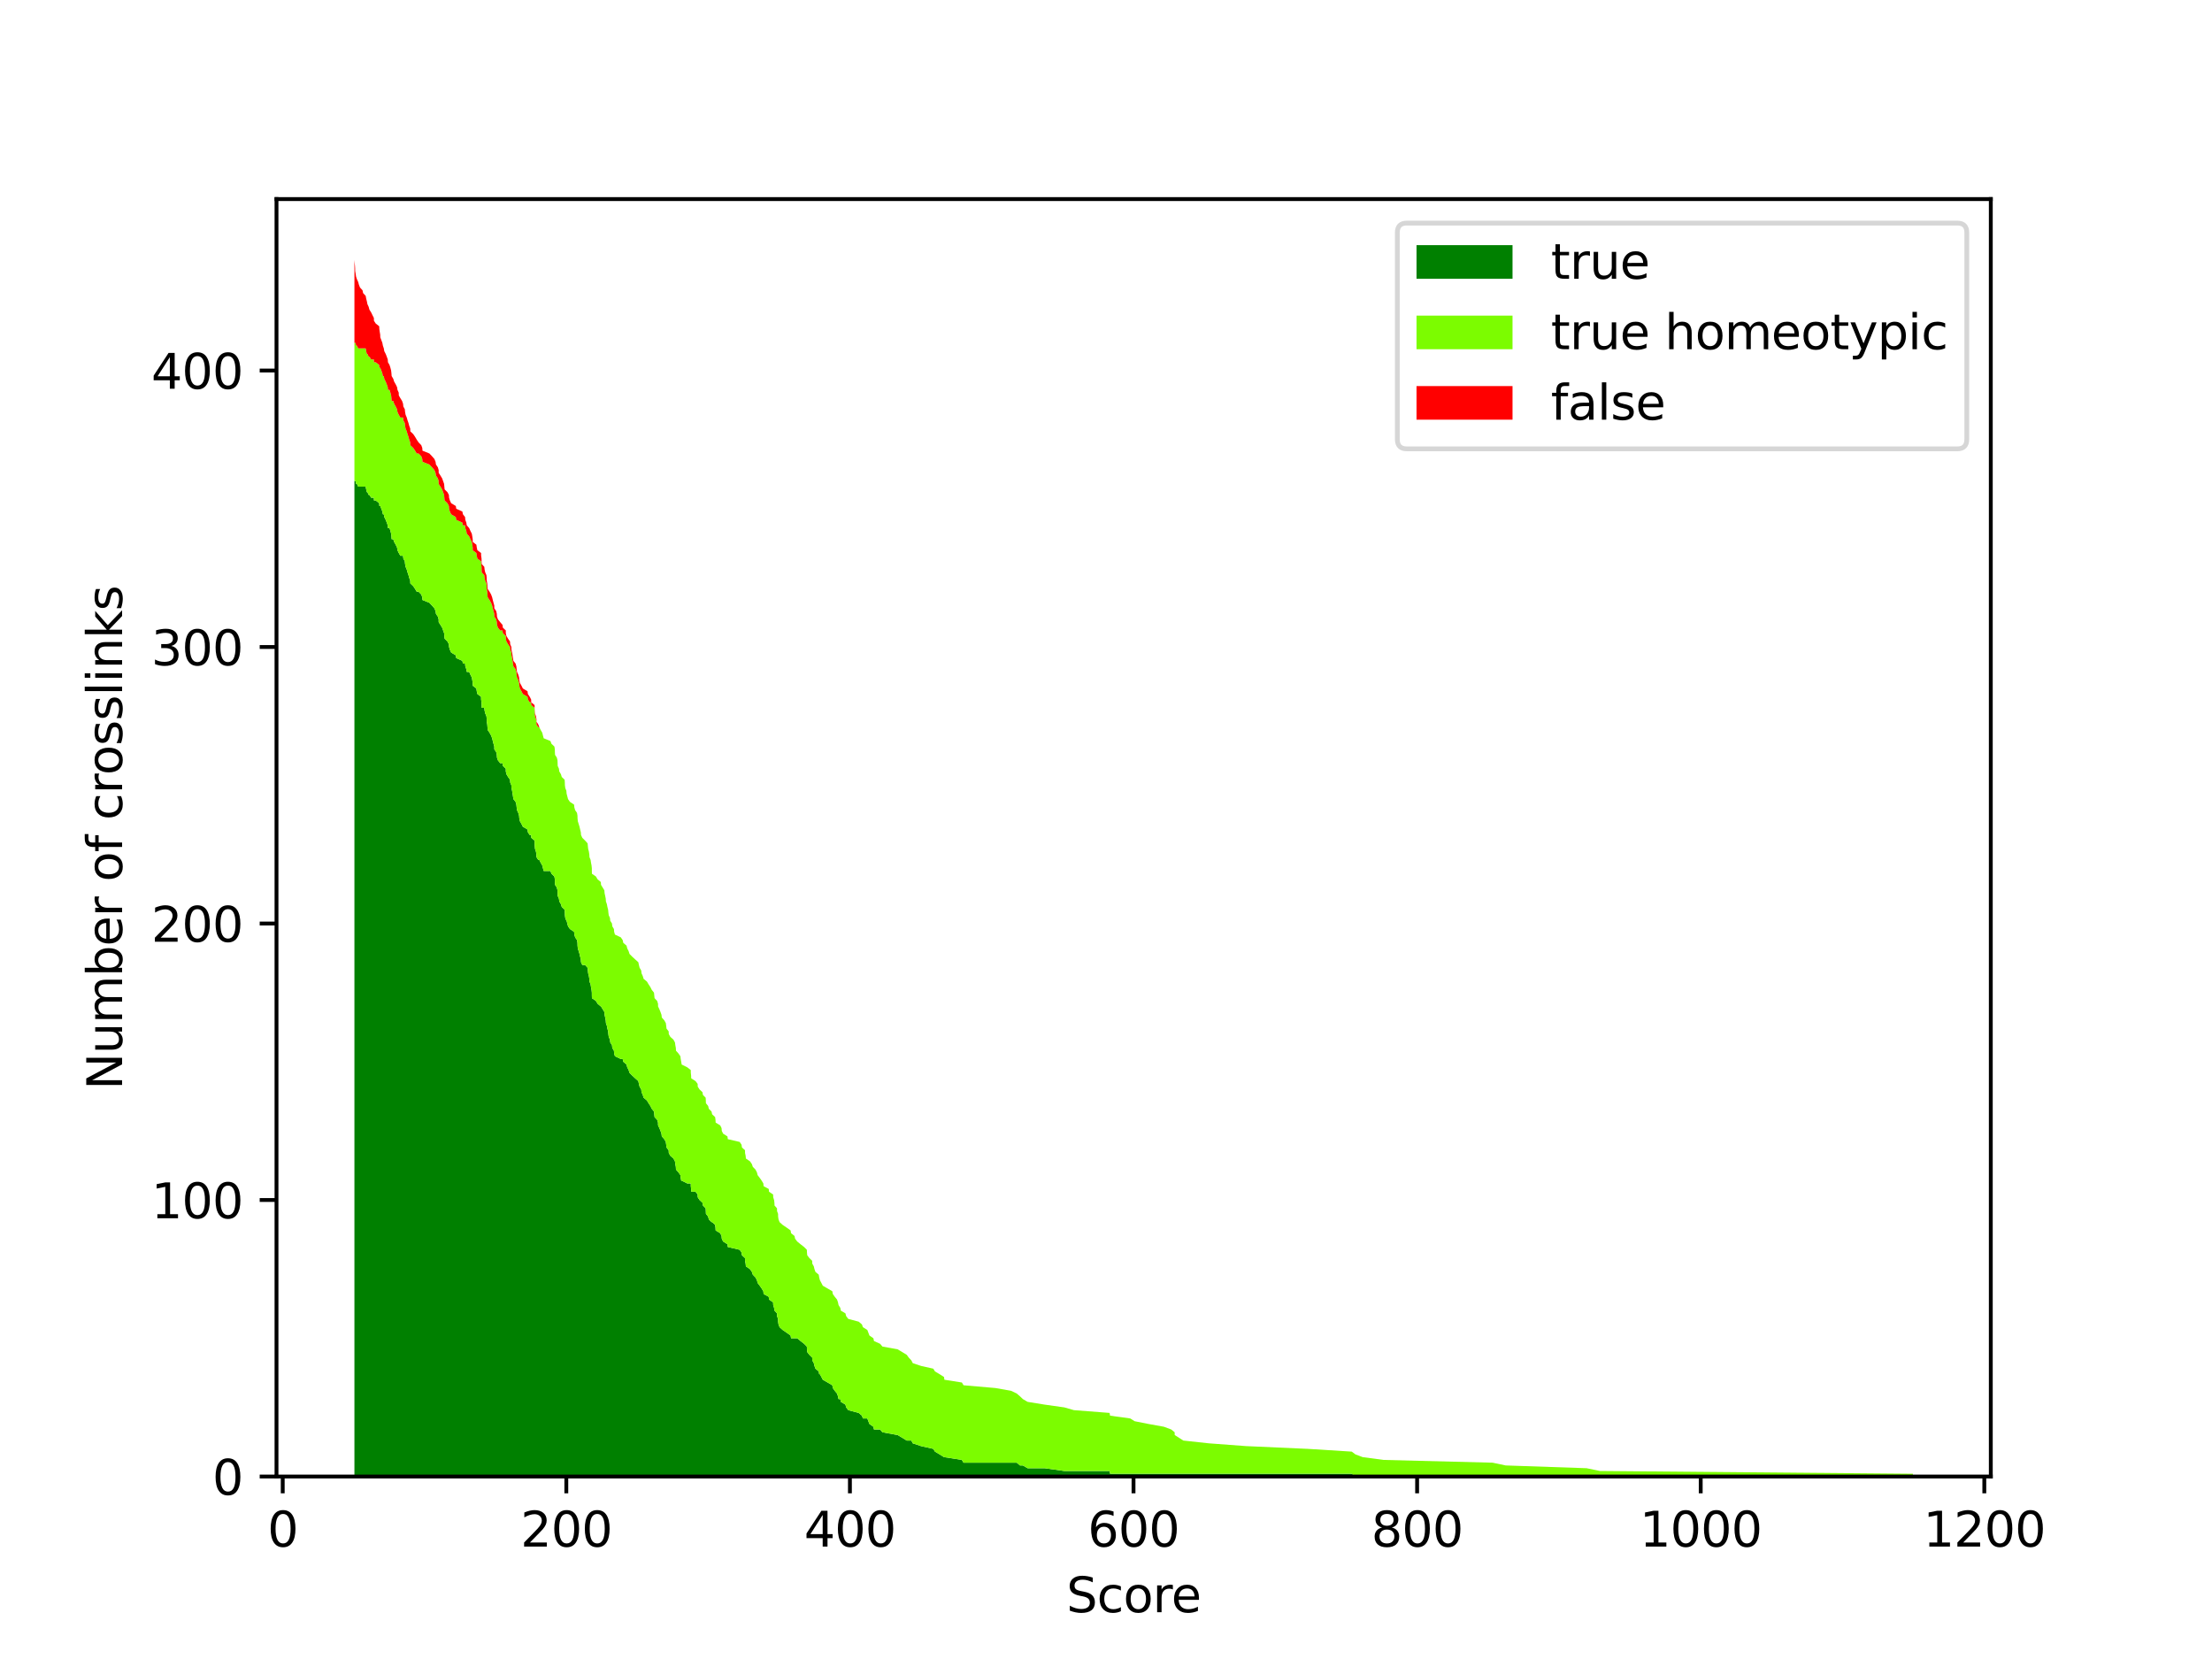 <?xml version="1.0" encoding="utf-8" standalone="no"?>
<!DOCTYPE svg PUBLIC "-//W3C//DTD SVG 1.1//EN"
  "http://www.w3.org/Graphics/SVG/1.1/DTD/svg11.dtd">
<svg xmlns:xlink="http://www.w3.org/1999/xlink" width="460.8pt" height="345.6pt" viewBox="0 0 460.8 345.6" xmlns="http://www.w3.org/2000/svg" version="1.1">
 <defs>
  <style type="text/css">*{stroke-linejoin: round; stroke-linecap: butt}</style>
 </defs>
 <g id="figure_1">
  <g id="patch_1">
   <path d="M 0 345.6 
L 460.8 345.6 
L 460.8 0 
L 0 0 
z
" style="fill: #ffffff"/>
  </g>
  <g id="axes_1">
   <g id="patch_2">
    <path d="M 57.6 307.584 
L 414.72 307.584 
L 414.72 41.472 
L 57.6 41.472 
z
" style="fill: #ffffff"/>
   </g>
   <g id="PolyCollection_1">
    <path d="M 73.833 100.224 
L 73.833 307.584 
L 73.88 307.584 
L 73.942 307.584 
L 73.98 307.584 
L 73.989 307.584 
L 74.087 307.584 
L 74.169 307.584 
L 74.353 307.584 
L 74.621 307.584 
L 74.772 307.584 
L 75.002 307.584 
L 75.525 307.584 
L 75.638 307.584 
L 76.178 307.584 
L 76.282 307.584 
L 76.429 307.584 
L 76.542 307.584 
L 76.807 307.584 
L 76.958 307.584 
L 77.321 307.584 
L 77.599 307.584 
L 77.886 307.584 
L 77.9 307.584 
L 78.27 307.584 
L 78.996 307.584 
L 79.023 307.584 
L 79.106 307.584 
L 79.2 307.584 
L 79.221 307.584 
L 79.436 307.584 
L 79.652 307.584 
L 79.761 307.584 
L 79.956 307.584 
L 80.051 307.584 
L 80.346 307.584 
L 80.574 307.584 
L 80.777 307.584 
L 80.816 307.584 
L 81.147 307.584 
L 81.33 307.584 
L 81.478 307.584 
L 81.543 307.584 
L 81.587 307.584 
L 81.924 307.584 
L 82.104 307.584 
L 82.429 307.584 
L 82.712 307.584 
L 82.804 307.584 
L 83.064 307.584 
L 83.079 307.584 
L 83.398 307.584 
L 83.758 307.584 
L 83.962 307.584 
L 84.018 307.584 
L 84.328 307.584 
L 84.384 307.584 
L 84.494 307.584 
L 84.736 307.584 
L 84.895 307.584 
L 85.096 307.584 
L 85.25 307.584 
L 85.459 307.584 
L 85.474 307.584 
L 86.083 307.584 
L 86.473 307.584 
L 86.812 307.584 
L 87.191 307.584 
L 87.758 307.584 
L 87.967 307.584 
L 88.012 307.584 
L 89.444 307.584 
L 89.991 307.584 
L 90.493 307.584 
L 90.732 307.584 
L 90.821 307.584 
L 91.211 307.584 
L 91.382 307.584 
L 91.385 307.584 
L 91.754 307.584 
L 92.103 307.584 
L 92.31 307.584 
L 92.516 307.584 
L 92.567 307.584 
L 92.626 307.584 
L 93.211 307.584 
L 93.515 307.584 
L 93.55 307.584 
L 93.719 307.584 
L 93.988 307.584 
L 94.956 307.584 
L 95.042 307.584 
L 96.315 307.584 
L 96.439 307.584 
L 96.882 307.584 
L 96.933 307.584 
L 97.142 307.584 
L 97.24 307.584 
L 97.745 307.584 
L 97.99 307.584 
L 98.286 307.584 
L 98.386 307.584 
L 98.475 307.584 
L 98.481 307.584 
L 99.24 307.584 
L 99.319 307.584 
L 99.446 307.584 
L 100.217 307.584 
L 100.226 307.584 
L 100.312 307.584 
L 100.327 307.584 
L 100.353 307.584 
L 100.888 307.584 
L 100.95 307.584 
L 101.08 307.584 
L 101.331 307.584 
L 101.393 307.584 
L 101.399 307.584 
L 101.502 307.584 
L 101.55 307.584 
L 101.591 307.584 
L 101.981 307.584 
L 102.303 307.584 
L 102.519 307.584 
L 102.66 307.584 
L 102.808 307.584 
L 102.971 307.584 
L 102.976 307.584 
L 103.366 307.584 
L 103.496 307.584 
L 103.532 307.584 
L 103.733 307.584 
L 104.188 307.584 
L 104.687 307.584 
L 104.752 307.584 
L 105.366 307.584 
L 105.372 307.584 
L 105.499 307.584 
L 105.842 307.584 
L 106.244 307.584 
L 106.285 307.584 
L 106.527 307.584 
L 106.548 307.584 
L 106.678 307.584 
L 106.775 307.584 
L 106.952 307.584 
L 107.407 307.584 
L 107.57 307.584 
L 107.629 307.584 
L 107.703 307.584 
L 107.969 307.584 
L 108.137 307.584 
L 108.181 307.584 
L 108.305 307.584 
L 108.636 307.584 
L 108.926 307.584 
L 109.892 307.584 
L 109.968 307.584 
L 110.355 307.584 
L 110.645 307.584 
L 110.669 307.584 
L 111.36 307.584 
L 111.369 307.584 
L 111.398 307.584 
L 111.454 307.584 
L 111.646 307.584 
L 111.753 307.584 
L 111.762 307.584 
L 112.134 307.584 
L 112.349 307.584 
L 112.63 307.584 
L 112.961 307.584 
L 113.106 307.584 
L 113.259 307.584 
L 114.662 307.584 
L 114.881 307.584 
L 115.489 307.584 
L 115.584 307.584 
L 115.593 307.584 
L 115.625 307.584 
L 115.997 307.584 
L 116.139 307.584 
L 116.16 307.584 
L 116.178 307.584 
L 116.435 307.584 
L 116.511 307.584 
L 116.848 307.584 
L 117.023 307.584 
L 117.622 307.584 
L 117.664 307.584 
L 117.681 307.584 
L 117.755 307.584 
L 117.983 307.584 
L 118.03 307.584 
L 118.18 307.584 
L 118.331 307.584 
L 118.724 307.584 
L 119.59 307.584 
L 119.646 307.584 
L 119.814 307.584 
L 120.204 307.584 
L 120.296 307.584 
L 120.313 307.584 
L 120.369 307.584 
L 120.55 307.584 
L 120.724 307.584 
L 120.854 307.584 
L 120.996 307.584 
L 121.037 307.584 
L 121.303 307.584 
L 121.882 307.584 
L 122.405 307.584 
L 122.464 307.584 
L 122.523 307.584 
L 122.676 307.584 
L 122.765 307.584 
L 122.8 307.584 
L 123.031 307.584 
L 123.117 307.584 
L 123.229 307.584 
L 123.291 307.584 
L 123.294 307.584 
L 123.311 307.584 
L 124.145 307.584 
L 124.478 307.584 
L 125.164 307.584 
L 125.199 307.584 
L 125.551 307.584 
L 125.899 307.584 
L 125.943 307.584 
L 126.07 307.584 
L 126.186 307.584 
L 126.224 307.584 
L 126.422 307.584 
L 126.531 307.584 
L 126.682 307.584 
L 126.735 307.584 
L 126.812 307.584 
L 127.069 307.584 
L 127.122 307.584 
L 127.488 307.584 
L 127.55 307.584 
L 127.893 307.584 
L 127.937 307.584 
L 128.103 307.584 
L 129.323 307.584 
L 129.719 307.584 
L 129.843 307.584 
L 130.519 307.584 
L 130.664 307.584 
L 130.956 307.584 
L 131.139 307.584 
L 131.707 307.584 
L 132.327 307.584 
L 132.977 307.584 
L 133.095 307.584 
L 133.24 307.584 
L 133.579 307.584 
L 133.641 307.584 
L 133.901 307.584 
L 134.073 307.584 
L 134.767 307.584 
L 135.11 307.584 
L 135.488 307.584 
L 135.774 307.584 
L 136.238 307.584 
L 136.297 307.584 
L 136.356 307.584 
L 136.897 307.584 
L 137.077 307.584 
L 137.089 307.584 
L 137.361 307.584 
L 137.594 307.584 
L 137.798 307.584 
L 137.866 307.584 
L 138.38 307.584 
L 138.702 307.584 
L 138.781 307.584 
L 138.846 307.584 
L 139.292 307.584 
L 139.322 307.584 
L 139.647 307.584 
L 140.288 307.584 
L 140.604 307.584 
L 140.684 307.584 
L 140.79 307.584 
L 140.82 307.584 
L 141.337 307.584 
L 141.738 307.584 
L 141.803 307.584 
L 141.91 307.584 
L 142.004 307.584 
L 143.162 307.584 
L 143.901 307.584 
L 143.909 307.584 
L 143.971 307.584 
L 143.995 307.584 
L 144.899 307.584 
L 145.333 307.584 
L 145.351 307.584 
L 145.726 307.584 
L 146.338 307.584 
L 146.435 307.584 
L 147.005 307.584 
L 147.035 307.584 
L 147.058 307.584 
L 147.525 307.584 
L 147.661 307.584 
L 148.225 307.584 
L 148.352 307.584 
L 148.973 307.584 
L 149.052 307.584 
L 149.082 307.584 
L 150.033 307.584 
L 150.314 307.584 
L 150.361 307.584 
L 150.636 307.584 
L 151.545 307.584 
L 151.616 307.584 
L 154.095 307.584 
L 154.476 307.584 
L 154.564 307.584 
L 155.202 307.584 
L 155.208 307.584 
L 155.329 307.584 
L 155.383 307.584 
L 156.233 307.584 
L 156.629 307.584 
L 156.824 307.584 
L 157.382 307.584 
L 157.681 307.584 
L 157.826 307.584 
L 158.266 307.584 
L 158.67 307.584 
L 159.016 307.584 
L 159.075 307.584 
L 160.144 307.584 
L 160.198 307.584 
L 161.051 307.584 
L 161.075 307.584 
L 161.255 307.584 
L 161.326 307.584 
L 161.353 307.584 
L 161.864 307.584 
L 161.869 307.584 
L 162.085 307.584 
L 162.097 307.584 
L 162.18 307.584 
L 162.401 307.584 
L 163.042 307.584 
L 163.887 307.584 
L 164.696 307.584 
L 164.791 307.584 
L 165.512 307.584 
L 165.633 307.584 
L 166.07 307.584 
L 166.77 307.584 
L 167.509 307.584 
L 168.082 307.584 
L 168.108 307.584 
L 168.164 307.584 
L 168.61 307.584 
L 169.198 307.584 
L 169.21 307.584 
L 169.532 307.584 
L 169.668 307.584 
L 169.872 307.584 
L 170.56 307.584 
L 170.652 307.584 
L 170.805 307.584 
L 171.109 307.584 
L 171.408 307.584 
L 172.403 307.584 
L 173.39 307.584 
L 173.493 307.584 
L 173.895 307.584 
L 174.371 307.584 
L 174.566 307.584 
L 174.687 307.584 
L 175.05 307.584 
L 175.159 307.584 
L 176.122 307.584 
L 176.27 307.584 
L 176.713 307.584 
L 178.881 307.584 
L 179.558 307.584 
L 179.759 307.584 
L 180.68 307.584 
L 181.115 307.584 
L 181.942 307.584 
L 182.066 307.584 
L 183.339 307.584 
L 183.826 307.584 
L 186.993 307.584 
L 187.959 307.584 
L 188.895 307.584 
L 189.312 307.584 
L 189.855 307.584 
L 190.145 307.584 
L 191.864 307.584 
L 194.419 307.584 
L 194.774 307.584 
L 195.74 307.584 
L 196.655 307.584 
L 196.732 307.584 
L 200.374 307.584 
L 200.726 307.584 
L 207.354 307.584 
L 210.625 307.584 
L 211.815 307.584 
L 212.483 307.584 
L 213.082 307.584 
L 214.072 307.584 
L 217.617 307.584 
L 221.708 307.584 
L 223.714 307.584 
L 231.146 307.584 
L 231.249 307.584 
L 235.447 307.584 
L 236.365 307.584 
L 239.257 307.584 
L 242.459 307.584 
L 243.995 307.584 
L 244.701 307.584 
L 244.713 307.584 
L 245.611 307.584 
L 246.521 307.584 
L 251.835 307.584 
L 259.536 307.584 
L 272.43 307.584 
L 281.593 307.584 
L 282.358 307.584 
L 283.886 307.584 
L 288.207 307.584 
L 310.935 307.584 
L 313.659 307.584 
L 330.511 307.584 
L 333.296 307.584 
L 398.487 307.584 
L 398.487 307.584 
L 398.487 307.584 
L 333.296 307.584 
L 330.511 307.584 
L 313.659 307.584 
L 310.935 307.584 
L 288.207 307.584 
L 283.886 307.584 
L 282.358 307.584 
L 281.593 307.008 
L 272.43 307.008 
L 259.536 307.008 
L 251.835 307.008 
L 246.521 307.008 
L 245.611 307.008 
L 244.713 307.008 
L 244.701 307.008 
L 243.995 307.008 
L 242.459 307.008 
L 239.257 307.008 
L 236.365 307.008 
L 235.447 307.008 
L 231.249 307.008 
L 231.146 306.432 
L 223.714 306.432 
L 221.708 306.432 
L 217.617 305.856 
L 214.072 305.856 
L 213.082 305.28 
L 212.483 305.28 
L 211.815 304.704 
L 210.625 304.704 
L 207.354 304.704 
L 200.726 304.704 
L 200.374 304.128 
L 196.732 303.552 
L 196.655 303.552 
L 195.74 302.976 
L 194.774 302.4 
L 194.419 301.824 
L 191.864 301.248 
L 190.145 300.672 
L 189.855 300.096 
L 189.312 300.096 
L 188.895 300.096 
L 187.959 299.52 
L 186.993 298.944 
L 183.826 298.368 
L 183.339 297.792 
L 182.066 297.792 
L 181.942 297.216 
L 181.115 296.64 
L 180.68 295.488 
L 179.759 295.488 
L 179.558 294.912 
L 178.881 294.336 
L 176.713 293.76 
L 176.27 293.184 
L 176.122 292.608 
L 175.159 292.032 
L 175.05 291.456 
L 174.687 291.456 
L 174.566 290.88 
L 174.371 290.304 
L 173.895 289.728 
L 173.493 289.152 
L 173.39 288.576 
L 172.403 288 
L 171.408 287.424 
L 171.109 286.848 
L 170.805 286.272 
L 170.652 286.272 
L 170.56 285.696 
L 169.872 285.12 
L 169.668 284.544 
L 169.532 283.968 
L 169.21 283.392 
L 169.198 282.816 
L 168.61 282.24 
L 168.164 281.664 
L 168.108 281.088 
L 168.082 280.512 
L 167.509 279.936 
L 166.77 279.36 
L 166.07 278.784 
L 165.633 278.784 
L 165.512 278.784 
L 164.791 278.784 
L 164.696 278.208 
L 163.887 277.632 
L 163.042 277.056 
L 162.401 276.48 
L 162.18 275.904 
L 162.097 275.328 
L 162.085 274.752 
L 161.869 274.176 
L 161.864 273.6 
L 161.353 273.024 
L 161.326 273.024 
L 161.255 272.448 
L 161.075 271.872 
L 161.051 271.296 
L 160.198 270.72 
L 160.144 270.144 
L 159.075 269.568 
L 159.016 268.992 
L 158.67 268.416 
L 158.266 267.84 
L 157.826 267.264 
L 157.681 266.688 
L 157.382 266.112 
L 156.824 265.536 
L 156.629 264.96 
L 156.233 264.384 
L 155.383 263.808 
L 155.329 263.232 
L 155.208 262.656 
L 155.202 262.08 
L 154.564 261.504 
L 154.476 260.928 
L 154.095 260.352 
L 151.616 259.776 
L 151.545 259.2 
L 150.636 258.624 
L 150.361 258.048 
L 150.314 257.472 
L 150.033 256.896 
L 149.082 256.32 
L 149.052 255.744 
L 148.973 255.168 
L 148.352 254.592 
L 148.225 254.592 
L 147.661 254.016 
L 147.525 253.44 
L 147.058 252.864 
L 147.035 252.288 
L 147.005 251.712 
L 146.435 251.136 
L 146.338 250.56 
L 145.726 249.984 
L 145.351 249.408 
L 145.333 248.832 
L 144.899 248.256 
L 143.995 248.256 
L 143.971 247.68 
L 143.909 247.104 
L 143.901 246.528 
L 143.162 246.528 
L 142.004 245.952 
L 141.91 245.952 
L 141.803 245.376 
L 141.738 244.8 
L 141.337 244.224 
L 140.82 243.648 
L 140.79 243.072 
L 140.684 242.496 
L 140.604 241.92 
L 140.288 241.344 
L 139.647 240.768 
L 139.322 240.192 
L 139.292 239.616 
L 138.846 239.04 
L 138.781 238.464 
L 138.702 237.888 
L 138.38 237.312 
L 137.866 236.736 
L 137.798 236.16 
L 137.594 235.584 
L 137.361 235.008 
L 137.089 234.432 
L 137.077 233.856 
L 136.897 233.28 
L 136.356 232.704 
L 136.297 232.128 
L 136.238 231.552 
L 135.774 230.976 
L 135.488 230.4 
L 135.11 229.824 
L 134.767 229.248 
L 134.073 228.672 
L 133.901 228.096 
L 133.641 227.52 
L 133.579 226.944 
L 133.24 226.368 
L 133.095 225.792 
L 132.977 225.216 
L 132.327 224.64 
L 131.707 224.064 
L 131.139 223.488 
L 130.956 222.912 
L 130.664 222.336 
L 130.519 221.76 
L 129.843 221.184 
L 129.719 220.608 
L 129.323 220.608 
L 128.103 220.032 
L 127.937 219.456 
L 127.893 218.88 
L 127.55 218.304 
L 127.488 217.728 
L 127.122 217.152 
L 127.069 216.576 
L 126.812 216 
L 126.735 215.424 
L 126.682 214.848 
L 126.531 214.272 
L 126.422 213.696 
L 126.224 213.12 
L 126.186 212.544 
L 126.07 211.968 
L 125.943 211.392 
L 125.899 210.816 
L 125.551 210.24 
L 125.199 209.664 
L 125.164 209.664 
L 124.478 209.088 
L 124.145 208.512 
L 123.311 207.936 
L 123.294 207.36 
L 123.291 206.784 
L 123.229 206.208 
L 123.117 205.632 
L 123.031 205.056 
L 122.8 204.48 
L 122.765 203.904 
L 122.676 203.328 
L 122.523 202.752 
L 122.464 202.176 
L 122.405 201.6 
L 121.882 201.024 
L 121.303 201.024 
L 121.037 200.448 
L 120.996 199.872 
L 120.854 199.296 
L 120.724 198.72 
L 120.55 198.144 
L 120.369 197.568 
L 120.313 196.992 
L 120.296 196.416 
L 120.204 195.84 
L 119.814 195.264 
L 119.646 194.688 
L 119.59 194.112 
L 118.724 193.536 
L 118.331 192.96 
L 118.18 192.384 
L 118.03 191.808 
L 117.983 191.808 
L 117.755 191.232 
L 117.681 190.656 
L 117.664 190.08 
L 117.622 189.504 
L 117.023 188.928 
L 116.848 188.352 
L 116.511 187.776 
L 116.435 187.2 
L 116.178 186.624 
L 116.16 186.048 
L 116.139 185.472 
L 115.997 184.896 
L 115.625 184.32 
L 115.593 183.744 
L 115.584 183.168 
L 115.489 182.592 
L 114.881 182.016 
L 114.662 181.44 
L 113.259 181.44 
L 113.106 180.864 
L 112.961 180.288 
L 112.63 179.712 
L 112.349 179.136 
L 112.134 179.136 
L 111.762 178.56 
L 111.753 177.984 
L 111.646 177.408 
L 111.454 176.832 
L 111.398 176.256 
L 111.369 175.68 
L 111.36 175.104 
L 110.669 174.528 
L 110.645 173.952 
L 110.355 173.952 
L 109.968 173.376 
L 109.892 172.8 
L 108.926 172.224 
L 108.636 171.648 
L 108.305 171.072 
L 108.181 170.496 
L 108.137 169.92 
L 107.969 169.344 
L 107.703 168.768 
L 107.629 168.192 
L 107.57 167.616 
L 107.407 167.04 
L 106.952 166.464 
L 106.775 165.312 
L 106.678 164.736 
L 106.548 164.16 
L 106.527 163.584 
L 106.285 163.008 
L 106.244 162.432 
L 105.842 161.856 
L 105.499 161.28 
L 105.372 160.704 
L 105.366 160.128 
L 104.752 159.552 
L 104.687 158.976 
L 104.188 158.976 
L 103.733 158.4 
L 103.532 157.824 
L 103.496 157.248 
L 103.366 156.672 
L 102.976 156.096 
L 102.971 155.52 
L 102.808 154.944 
L 102.66 154.368 
L 102.519 153.792 
L 102.303 153.216 
L 101.981 152.64 
L 101.591 152.064 
L 101.55 151.488 
L 101.502 150.912 
L 101.399 150.336 
L 101.393 149.76 
L 101.331 149.184 
L 101.08 148.608 
L 100.95 148.032 
L 100.888 147.456 
L 100.353 147.456 
L 100.327 146.88 
L 100.312 146.304 
L 100.226 145.728 
L 100.217 145.152 
L 99.446 144.576 
L 99.319 144 
L 99.24 143.424 
L 98.481 142.848 
L 98.475 142.272 
L 98.386 141.696 
L 98.286 141.12 
L 97.99 140.544 
L 97.745 139.968 
L 97.24 139.968 
L 97.142 139.392 
L 96.933 138.816 
L 96.882 138.24 
L 96.439 138.24 
L 96.315 137.664 
L 95.042 137.088 
L 94.956 136.512 
L 93.988 135.936 
L 93.719 135.36 
L 93.55 134.784 
L 93.515 134.208 
L 93.211 133.632 
L 92.626 133.056 
L 92.567 132.48 
L 92.516 131.904 
L 92.31 131.328 
L 92.103 130.752 
L 91.754 130.176 
L 91.385 129.6 
L 91.382 129.024 
L 91.211 128.448 
L 90.821 127.872 
L 90.732 127.296 
L 90.493 126.72 
L 89.991 126.144 
L 89.444 125.568 
L 88.012 124.992 
L 87.967 124.416 
L 87.758 123.84 
L 87.191 123.264 
L 86.812 123.264 
L 86.473 122.688 
L 86.083 122.112 
L 85.474 121.536 
L 85.459 120.96 
L 85.25 120.384 
L 85.096 119.808 
L 84.895 119.232 
L 84.736 118.656 
L 84.494 118.08 
L 84.384 117.504 
L 84.328 116.928 
L 84.018 116.352 
L 83.962 115.776 
L 83.758 115.776 
L 83.398 115.776 
L 83.079 115.2 
L 83.064 115.2 
L 82.804 114.624 
L 82.712 114.048 
L 82.429 113.472 
L 82.104 112.896 
L 81.924 112.32 
L 81.587 112.32 
L 81.543 111.744 
L 81.478 111.168 
L 81.33 110.592 
L 81.147 110.016 
L 80.816 110.016 
L 80.777 109.44 
L 80.574 108.864 
L 80.346 108.288 
L 80.051 107.712 
L 79.956 107.136 
L 79.761 107.136 
L 79.652 106.56 
L 79.436 105.984 
L 79.221 105.408 
L 79.2 105.408 
L 79.106 105.408 
L 79.023 105.408 
L 78.996 104.832 
L 78.27 104.256 
L 77.9 104.256 
L 77.886 103.68 
L 77.599 103.68 
L 77.321 103.68 
L 76.958 103.104 
L 76.807 103.104 
L 76.542 102.528 
L 76.429 102.528 
L 76.282 101.952 
L 76.178 101.376 
L 75.638 101.376 
L 75.525 101.376 
L 75.002 101.376 
L 74.772 101.376 
L 74.621 101.376 
L 74.353 100.8 
L 74.169 100.8 
L 74.087 100.224 
L 73.989 100.224 
L 73.98 100.224 
L 73.942 100.224 
L 73.88 100.224 
L 73.833 100.224 
z
" clip-path="url(#p84ff13ba41)" style="fill: #008000"/>
   </g>
   <g id="PolyCollection_2">
    <path d="M 73.833 71.424 
L 73.833 100.224 
L 73.88 100.224 
L 73.942 100.224 
L 73.98 100.224 
L 73.989 100.224 
L 74.087 100.224 
L 74.169 100.8 
L 74.353 100.8 
L 74.621 101.376 
L 74.772 101.376 
L 75.002 101.376 
L 75.525 101.376 
L 75.638 101.376 
L 76.178 101.376 
L 76.282 101.952 
L 76.429 102.528 
L 76.542 102.528 
L 76.807 103.104 
L 76.958 103.104 
L 77.321 103.68 
L 77.599 103.68 
L 77.886 103.68 
L 77.9 104.256 
L 78.27 104.256 
L 78.996 104.832 
L 79.023 105.408 
L 79.106 105.408 
L 79.2 105.408 
L 79.221 105.408 
L 79.436 105.984 
L 79.652 106.56 
L 79.761 107.136 
L 79.956 107.136 
L 80.051 107.712 
L 80.346 108.288 
L 80.574 108.864 
L 80.777 109.44 
L 80.816 110.016 
L 81.147 110.016 
L 81.33 110.592 
L 81.478 111.168 
L 81.543 111.744 
L 81.587 112.32 
L 81.924 112.32 
L 82.104 112.896 
L 82.429 113.472 
L 82.712 114.048 
L 82.804 114.624 
L 83.064 115.2 
L 83.079 115.2 
L 83.398 115.776 
L 83.758 115.776 
L 83.962 115.776 
L 84.018 116.352 
L 84.328 116.928 
L 84.384 117.504 
L 84.494 118.08 
L 84.736 118.656 
L 84.895 119.232 
L 85.096 119.808 
L 85.25 120.384 
L 85.459 120.96 
L 85.474 121.536 
L 86.083 122.112 
L 86.473 122.688 
L 86.812 123.264 
L 87.191 123.264 
L 87.758 123.84 
L 87.967 124.416 
L 88.012 124.992 
L 89.444 125.568 
L 89.991 126.144 
L 90.493 126.72 
L 90.732 127.296 
L 90.821 127.872 
L 91.211 128.448 
L 91.382 129.024 
L 91.385 129.6 
L 91.754 130.176 
L 92.103 130.752 
L 92.31 131.328 
L 92.516 131.904 
L 92.567 132.48 
L 92.626 133.056 
L 93.211 133.632 
L 93.515 134.208 
L 93.55 134.784 
L 93.719 135.36 
L 93.988 135.936 
L 94.956 136.512 
L 95.042 137.088 
L 96.315 137.664 
L 96.439 138.24 
L 96.882 138.24 
L 96.933 138.816 
L 97.142 139.392 
L 97.24 139.968 
L 97.745 139.968 
L 97.99 140.544 
L 98.286 141.12 
L 98.386 141.696 
L 98.475 142.272 
L 98.481 142.848 
L 99.24 143.424 
L 99.319 144 
L 99.446 144.576 
L 100.217 145.152 
L 100.226 145.728 
L 100.312 146.304 
L 100.327 146.88 
L 100.353 147.456 
L 100.888 147.456 
L 100.95 148.032 
L 101.08 148.608 
L 101.331 149.184 
L 101.393 149.76 
L 101.399 150.336 
L 101.502 150.912 
L 101.55 151.488 
L 101.591 152.064 
L 101.981 152.64 
L 102.303 153.216 
L 102.519 153.792 
L 102.66 154.368 
L 102.808 154.944 
L 102.971 155.52 
L 102.976 156.096 
L 103.366 156.672 
L 103.496 157.248 
L 103.532 157.824 
L 103.733 158.4 
L 104.188 158.976 
L 104.687 158.976 
L 104.752 159.552 
L 105.366 160.128 
L 105.372 160.704 
L 105.499 161.28 
L 105.842 161.856 
L 106.244 162.432 
L 106.285 163.008 
L 106.527 163.584 
L 106.548 164.16 
L 106.678 164.736 
L 106.775 165.312 
L 106.952 166.464 
L 107.407 167.04 
L 107.57 167.616 
L 107.629 168.192 
L 107.703 168.768 
L 107.969 169.344 
L 108.137 169.92 
L 108.181 170.496 
L 108.305 171.072 
L 108.636 171.648 
L 108.926 172.224 
L 109.892 172.8 
L 109.968 173.376 
L 110.355 173.952 
L 110.645 173.952 
L 110.669 174.528 
L 111.36 175.104 
L 111.369 175.68 
L 111.398 176.256 
L 111.454 176.832 
L 111.646 177.408 
L 111.753 177.984 
L 111.762 178.56 
L 112.134 179.136 
L 112.349 179.136 
L 112.63 179.712 
L 112.961 180.288 
L 113.106 180.864 
L 113.259 181.44 
L 114.662 181.44 
L 114.881 182.016 
L 115.489 182.592 
L 115.584 183.168 
L 115.593 183.744 
L 115.625 184.32 
L 115.997 184.896 
L 116.139 185.472 
L 116.16 186.048 
L 116.178 186.624 
L 116.435 187.2 
L 116.511 187.776 
L 116.848 188.352 
L 117.023 188.928 
L 117.622 189.504 
L 117.664 190.08 
L 117.681 190.656 
L 117.755 191.232 
L 117.983 191.808 
L 118.03 191.808 
L 118.18 192.384 
L 118.331 192.96 
L 118.724 193.536 
L 119.59 194.112 
L 119.646 194.688 
L 119.814 195.264 
L 120.204 195.84 
L 120.296 196.416 
L 120.313 196.992 
L 120.369 197.568 
L 120.55 198.144 
L 120.724 198.72 
L 120.854 199.296 
L 120.996 199.872 
L 121.037 200.448 
L 121.303 201.024 
L 121.882 201.024 
L 122.405 201.6 
L 122.464 202.176 
L 122.523 202.752 
L 122.676 203.328 
L 122.765 203.904 
L 122.8 204.48 
L 123.031 205.056 
L 123.117 205.632 
L 123.229 206.208 
L 123.291 206.784 
L 123.294 207.36 
L 123.311 207.936 
L 124.145 208.512 
L 124.478 209.088 
L 125.164 209.664 
L 125.199 209.664 
L 125.551 210.24 
L 125.899 210.816 
L 125.943 211.392 
L 126.07 211.968 
L 126.186 212.544 
L 126.224 213.12 
L 126.422 213.696 
L 126.531 214.272 
L 126.682 214.848 
L 126.735 215.424 
L 126.812 216 
L 127.069 216.576 
L 127.122 217.152 
L 127.488 217.728 
L 127.55 218.304 
L 127.893 218.88 
L 127.937 219.456 
L 128.103 220.032 
L 129.323 220.608 
L 129.719 220.608 
L 129.843 221.184 
L 130.519 221.76 
L 130.664 222.336 
L 130.956 222.912 
L 131.139 223.488 
L 131.707 224.064 
L 132.327 224.64 
L 132.977 225.216 
L 133.095 225.792 
L 133.24 226.368 
L 133.579 226.944 
L 133.641 227.52 
L 133.901 228.096 
L 134.073 228.672 
L 134.767 229.248 
L 135.11 229.824 
L 135.488 230.4 
L 135.774 230.976 
L 136.238 231.552 
L 136.297 232.128 
L 136.356 232.704 
L 136.897 233.28 
L 137.077 233.856 
L 137.089 234.432 
L 137.361 235.008 
L 137.594 235.584 
L 137.798 236.16 
L 137.866 236.736 
L 138.38 237.312 
L 138.702 237.888 
L 138.781 238.464 
L 138.846 239.04 
L 139.292 239.616 
L 139.322 240.192 
L 139.647 240.768 
L 140.288 241.344 
L 140.604 241.92 
L 140.684 242.496 
L 140.79 243.072 
L 140.82 243.648 
L 141.337 244.224 
L 141.738 244.8 
L 141.803 245.376 
L 141.91 245.952 
L 142.004 245.952 
L 143.162 246.528 
L 143.901 246.528 
L 143.909 247.104 
L 143.971 247.68 
L 143.995 248.256 
L 144.899 248.256 
L 145.333 248.832 
L 145.351 249.408 
L 145.726 249.984 
L 146.338 250.56 
L 146.435 251.136 
L 147.005 251.712 
L 147.035 252.288 
L 147.058 252.864 
L 147.525 253.44 
L 147.661 254.016 
L 148.225 254.592 
L 148.352 254.592 
L 148.973 255.168 
L 149.052 255.744 
L 149.082 256.32 
L 150.033 256.896 
L 150.314 257.472 
L 150.361 258.048 
L 150.636 258.624 
L 151.545 259.2 
L 151.616 259.776 
L 154.095 260.352 
L 154.476 260.928 
L 154.564 261.504 
L 155.202 262.08 
L 155.208 262.656 
L 155.329 263.232 
L 155.383 263.808 
L 156.233 264.384 
L 156.629 264.96 
L 156.824 265.536 
L 157.382 266.112 
L 157.681 266.688 
L 157.826 267.264 
L 158.266 267.84 
L 158.67 268.416 
L 159.016 268.992 
L 159.075 269.568 
L 160.144 270.144 
L 160.198 270.72 
L 161.051 271.296 
L 161.075 271.872 
L 161.255 272.448 
L 161.326 273.024 
L 161.353 273.024 
L 161.864 273.6 
L 161.869 274.176 
L 162.085 274.752 
L 162.097 275.328 
L 162.18 275.904 
L 162.401 276.48 
L 163.042 277.056 
L 163.887 277.632 
L 164.696 278.208 
L 164.791 278.784 
L 165.512 278.784 
L 165.633 278.784 
L 166.07 278.784 
L 166.77 279.36 
L 167.509 279.936 
L 168.082 280.512 
L 168.108 281.088 
L 168.164 281.664 
L 168.61 282.24 
L 169.198 282.816 
L 169.21 283.392 
L 169.532 283.968 
L 169.668 284.544 
L 169.872 285.12 
L 170.56 285.696 
L 170.652 286.272 
L 170.805 286.272 
L 171.109 286.848 
L 171.408 287.424 
L 172.403 288 
L 173.39 288.576 
L 173.493 289.152 
L 173.895 289.728 
L 174.371 290.304 
L 174.566 290.88 
L 174.687 291.456 
L 175.05 291.456 
L 175.159 292.032 
L 176.122 292.608 
L 176.27 293.184 
L 176.713 293.76 
L 178.881 294.336 
L 179.558 294.912 
L 179.759 295.488 
L 180.68 295.488 
L 181.115 296.64 
L 181.942 297.216 
L 182.066 297.792 
L 183.339 297.792 
L 183.826 298.368 
L 186.993 298.944 
L 187.959 299.52 
L 188.895 300.096 
L 189.312 300.096 
L 189.855 300.096 
L 190.145 300.672 
L 191.864 301.248 
L 194.419 301.824 
L 194.774 302.4 
L 195.74 302.976 
L 196.655 303.552 
L 196.732 303.552 
L 200.374 304.128 
L 200.726 304.704 
L 207.354 304.704 
L 210.625 304.704 
L 211.815 304.704 
L 212.483 305.28 
L 213.082 305.28 
L 214.072 305.856 
L 217.617 305.856 
L 221.708 306.432 
L 223.714 306.432 
L 231.146 306.432 
L 231.249 307.008 
L 235.447 307.008 
L 236.365 307.008 
L 239.257 307.008 
L 242.459 307.008 
L 243.995 307.008 
L 244.701 307.008 
L 244.713 307.008 
L 245.611 307.008 
L 246.521 307.008 
L 251.835 307.008 
L 259.536 307.008 
L 272.43 307.008 
L 281.593 307.008 
L 282.358 307.584 
L 283.886 307.584 
L 288.207 307.584 
L 310.935 307.584 
L 313.659 307.584 
L 330.511 307.584 
L 333.296 307.584 
L 398.487 307.584 
L 398.487 307.008 
L 398.487 307.008 
L 333.296 306.432 
L 330.511 305.856 
L 313.659 305.28 
L 310.935 304.704 
L 288.207 304.128 
L 283.886 303.552 
L 282.358 302.976 
L 281.593 302.4 
L 272.43 301.824 
L 259.536 301.248 
L 251.835 300.672 
L 246.521 300.096 
L 245.611 299.52 
L 244.713 298.944 
L 244.701 298.368 
L 243.995 297.792 
L 242.459 297.216 
L 239.257 296.64 
L 236.365 296.064 
L 235.447 295.488 
L 231.249 294.912 
L 231.146 294.336 
L 223.714 293.76 
L 221.708 293.184 
L 217.617 292.608 
L 214.072 292.032 
L 213.082 291.456 
L 212.483 290.88 
L 211.815 290.304 
L 210.625 289.728 
L 207.354 289.152 
L 200.726 288.576 
L 200.374 288 
L 196.732 287.424 
L 196.655 286.848 
L 195.74 286.272 
L 194.774 285.696 
L 194.419 285.12 
L 191.864 284.544 
L 190.145 283.968 
L 189.855 283.392 
L 189.312 282.816 
L 188.895 282.24 
L 187.959 281.664 
L 186.993 281.088 
L 183.826 280.512 
L 183.339 279.936 
L 182.066 279.36 
L 181.942 278.784 
L 181.115 278.208 
L 180.68 277.056 
L 179.759 276.48 
L 179.558 275.904 
L 178.881 275.328 
L 176.713 274.752 
L 176.27 274.176 
L 176.122 273.6 
L 175.159 273.024 
L 175.05 272.448 
L 174.687 271.872 
L 174.566 271.296 
L 174.371 270.72 
L 173.895 270.144 
L 173.493 269.568 
L 173.39 268.992 
L 172.403 268.416 
L 171.408 267.84 
L 171.109 267.264 
L 170.805 266.688 
L 170.652 266.112 
L 170.56 265.536 
L 169.872 264.96 
L 169.668 264.384 
L 169.532 263.808 
L 169.21 263.232 
L 169.198 262.656 
L 168.61 262.08 
L 168.164 261.504 
L 168.108 260.928 
L 168.082 260.352 
L 167.509 259.776 
L 166.77 259.2 
L 166.07 258.624 
L 165.633 258.048 
L 165.512 257.472 
L 164.791 256.896 
L 164.696 256.32 
L 163.887 255.744 
L 163.042 255.168 
L 162.401 254.592 
L 162.18 254.016 
L 162.097 253.44 
L 162.085 252.864 
L 161.869 252.288 
L 161.864 251.712 
L 161.353 251.136 
L 161.326 250.56 
L 161.255 249.984 
L 161.075 249.408 
L 161.051 248.832 
L 160.198 248.256 
L 160.144 247.68 
L 159.075 247.104 
L 159.016 246.528 
L 158.67 245.952 
L 158.266 245.376 
L 157.826 244.8 
L 157.681 244.224 
L 157.382 243.648 
L 156.824 243.072 
L 156.629 242.496 
L 156.233 241.92 
L 155.383 241.344 
L 155.329 240.768 
L 155.208 240.192 
L 155.202 239.616 
L 154.564 239.04 
L 154.476 238.464 
L 154.095 237.888 
L 151.616 237.312 
L 151.545 236.736 
L 150.636 236.16 
L 150.361 235.584 
L 150.314 235.008 
L 150.033 234.432 
L 149.082 233.856 
L 149.052 233.28 
L 148.973 232.704 
L 148.352 232.128 
L 148.225 231.552 
L 147.661 230.976 
L 147.525 230.4 
L 147.058 229.824 
L 147.035 229.248 
L 147.005 228.672 
L 146.435 228.096 
L 146.338 227.52 
L 145.726 226.944 
L 145.351 226.368 
L 145.333 225.792 
L 144.899 225.216 
L 143.995 224.64 
L 143.971 224.064 
L 143.909 223.488 
L 143.901 222.912 
L 143.162 222.336 
L 142.004 221.76 
L 141.91 221.184 
L 141.803 220.608 
L 141.738 220.032 
L 141.337 219.456 
L 140.82 218.88 
L 140.79 218.304 
L 140.684 217.728 
L 140.604 217.152 
L 140.288 216.576 
L 139.647 216 
L 139.322 215.424 
L 139.292 214.848 
L 138.846 214.272 
L 138.781 213.696 
L 138.702 213.12 
L 138.38 212.544 
L 137.866 211.968 
L 137.798 211.392 
L 137.594 210.816 
L 137.361 210.24 
L 137.089 209.664 
L 137.077 209.088 
L 136.897 208.512 
L 136.356 207.936 
L 136.297 207.36 
L 136.238 206.784 
L 135.774 206.208 
L 135.488 205.632 
L 135.11 205.056 
L 134.767 204.48 
L 134.073 203.904 
L 133.901 203.328 
L 133.641 202.752 
L 133.579 202.176 
L 133.24 201.6 
L 133.095 201.024 
L 132.977 200.448 
L 132.327 199.872 
L 131.707 199.296 
L 131.139 198.72 
L 130.956 198.144 
L 130.664 197.568 
L 130.519 196.992 
L 129.843 196.416 
L 129.719 195.84 
L 129.323 195.264 
L 128.103 194.688 
L 127.937 194.112 
L 127.893 193.536 
L 127.55 192.96 
L 127.488 192.384 
L 127.122 191.808 
L 127.069 191.232 
L 126.812 190.656 
L 126.735 190.08 
L 126.682 189.504 
L 126.531 188.928 
L 126.422 188.352 
L 126.224 187.776 
L 126.186 187.2 
L 126.07 186.624 
L 125.943 186.048 
L 125.899 185.472 
L 125.551 184.896 
L 125.199 184.32 
L 125.164 183.744 
L 124.478 183.168 
L 124.145 182.592 
L 123.311 182.016 
L 123.294 181.44 
L 123.291 180.864 
L 123.229 180.288 
L 123.117 179.712 
L 123.031 179.136 
L 122.8 178.56 
L 122.765 177.984 
L 122.676 177.408 
L 122.523 176.832 
L 122.464 176.256 
L 122.405 175.68 
L 121.882 175.104 
L 121.303 174.528 
L 121.037 173.952 
L 120.996 173.376 
L 120.854 172.8 
L 120.724 172.224 
L 120.55 171.648 
L 120.369 171.072 
L 120.313 170.496 
L 120.296 169.92 
L 120.204 169.344 
L 119.814 168.768 
L 119.646 168.192 
L 119.59 167.616 
L 118.724 167.04 
L 118.331 166.464 
L 118.18 165.888 
L 118.03 165.312 
L 117.983 164.736 
L 117.755 164.16 
L 117.681 163.584 
L 117.664 163.008 
L 117.622 162.432 
L 117.023 161.856 
L 116.848 161.28 
L 116.511 160.704 
L 116.435 160.128 
L 116.178 159.552 
L 116.16 158.976 
L 116.139 158.4 
L 115.997 157.824 
L 115.625 157.248 
L 115.593 156.672 
L 115.584 156.096 
L 115.489 155.52 
L 114.881 154.944 
L 114.662 154.368 
L 113.259 153.792 
L 113.106 153.216 
L 112.961 152.64 
L 112.63 152.064 
L 112.349 151.488 
L 112.134 151.488 
L 111.762 150.912 
L 111.753 150.336 
L 111.646 149.76 
L 111.454 149.184 
L 111.398 148.608 
L 111.369 148.032 
L 111.36 147.456 
L 110.669 146.88 
L 110.645 146.304 
L 110.355 146.304 
L 109.968 145.728 
L 109.892 145.152 
L 108.926 144.576 
L 108.636 144 
L 108.305 143.424 
L 108.181 142.848 
L 108.137 142.272 
L 107.969 141.696 
L 107.703 141.12 
L 107.629 140.544 
L 107.57 139.968 
L 107.407 139.392 
L 106.952 138.816 
L 106.775 137.664 
L 106.678 137.088 
L 106.548 136.512 
L 106.527 135.936 
L 106.285 135.36 
L 106.244 134.784 
L 105.842 134.208 
L 105.499 133.632 
L 105.372 133.056 
L 105.366 132.48 
L 104.752 131.904 
L 104.687 131.328 
L 104.188 131.328 
L 103.733 130.752 
L 103.532 130.176 
L 103.496 129.6 
L 103.366 129.024 
L 102.976 128.448 
L 102.971 127.872 
L 102.808 127.296 
L 102.66 126.72 
L 102.519 126.144 
L 102.303 125.568 
L 101.981 124.992 
L 101.591 124.416 
L 101.55 123.84 
L 101.502 123.264 
L 101.399 122.688 
L 101.393 122.112 
L 101.331 121.536 
L 101.08 120.96 
L 100.95 120.384 
L 100.888 119.808 
L 100.353 119.232 
L 100.327 118.656 
L 100.312 118.08 
L 100.226 117.504 
L 100.217 116.928 
L 99.446 116.352 
L 99.319 115.776 
L 99.24 115.2 
L 98.481 114.624 
L 98.475 114.048 
L 98.386 113.472 
L 98.286 112.896 
L 97.99 112.32 
L 97.745 111.744 
L 97.24 111.168 
L 97.142 110.592 
L 96.933 110.016 
L 96.882 109.44 
L 96.439 109.44 
L 96.315 108.864 
L 95.042 108.288 
L 94.956 107.712 
L 93.988 107.136 
L 93.719 106.56 
L 93.55 105.984 
L 93.515 105.408 
L 93.211 104.832 
L 92.626 104.256 
L 92.567 103.68 
L 92.516 103.104 
L 92.31 102.528 
L 92.103 101.952 
L 91.754 101.376 
L 91.385 100.8 
L 91.382 100.224 
L 91.211 99.648 
L 90.821 99.072 
L 90.732 98.496 
L 90.493 97.92 
L 89.991 97.344 
L 89.444 96.768 
L 88.012 96.192 
L 87.967 95.616 
L 87.758 95.04 
L 87.191 94.464 
L 86.812 94.464 
L 86.473 93.888 
L 86.083 93.312 
L 85.474 92.736 
L 85.459 92.16 
L 85.25 91.584 
L 85.096 91.008 
L 84.895 90.432 
L 84.736 89.856 
L 84.494 89.28 
L 84.384 88.704 
L 84.328 88.128 
L 84.018 87.552 
L 83.962 86.976 
L 83.758 86.976 
L 83.398 86.976 
L 83.079 86.4 
L 83.064 86.4 
L 82.804 85.824 
L 82.712 85.248 
L 82.429 84.672 
L 82.104 84.096 
L 81.924 83.52 
L 81.587 83.52 
L 81.543 82.944 
L 81.478 82.368 
L 81.33 81.792 
L 81.147 81.216 
L 80.816 81.216 
L 80.777 80.64 
L 80.574 80.064 
L 80.346 79.488 
L 80.051 78.912 
L 79.956 78.336 
L 79.761 78.336 
L 79.652 77.76 
L 79.436 77.184 
L 79.221 76.608 
L 79.2 76.608 
L 79.106 76.608 
L 79.023 76.608 
L 78.996 76.032 
L 78.27 75.456 
L 77.9 75.456 
L 77.886 74.88 
L 77.599 74.88 
L 77.321 74.88 
L 76.958 74.304 
L 76.807 74.304 
L 76.542 73.728 
L 76.429 73.728 
L 76.282 73.152 
L 76.178 72.576 
L 75.638 72.576 
L 75.525 72.576 
L 75.002 72.576 
L 74.772 72.576 
L 74.621 72.576 
L 74.353 72 
L 74.169 72 
L 74.087 71.424 
L 73.989 71.424 
L 73.98 71.424 
L 73.942 71.424 
L 73.88 71.424 
L 73.833 71.424 
z
" clip-path="url(#p84ff13ba41)" style="fill: #7cfc00"/>
   </g>
   <g id="PolyCollection_3">
    <path d="M 73.833 54.144 
L 73.833 71.424 
L 73.88 71.424 
L 73.942 71.424 
L 73.98 71.424 
L 73.989 71.424 
L 74.087 71.424 
L 74.169 72 
L 74.353 72 
L 74.621 72.576 
L 74.772 72.576 
L 75.002 72.576 
L 75.525 72.576 
L 75.638 72.576 
L 76.178 72.576 
L 76.282 73.152 
L 76.429 73.728 
L 76.542 73.728 
L 76.807 74.304 
L 76.958 74.304 
L 77.321 74.88 
L 77.599 74.88 
L 77.886 74.88 
L 77.9 75.456 
L 78.27 75.456 
L 78.996 76.032 
L 79.023 76.608 
L 79.106 76.608 
L 79.2 76.608 
L 79.221 76.608 
L 79.436 77.184 
L 79.652 77.76 
L 79.761 78.336 
L 79.956 78.336 
L 80.051 78.912 
L 80.346 79.488 
L 80.574 80.064 
L 80.777 80.64 
L 80.816 81.216 
L 81.147 81.216 
L 81.33 81.792 
L 81.478 82.368 
L 81.543 82.944 
L 81.587 83.52 
L 81.924 83.52 
L 82.104 84.096 
L 82.429 84.672 
L 82.712 85.248 
L 82.804 85.824 
L 83.064 86.4 
L 83.079 86.4 
L 83.398 86.976 
L 83.758 86.976 
L 83.962 86.976 
L 84.018 87.552 
L 84.328 88.128 
L 84.384 88.704 
L 84.494 89.28 
L 84.736 89.856 
L 84.895 90.432 
L 85.096 91.008 
L 85.25 91.584 
L 85.459 92.16 
L 85.474 92.736 
L 86.083 93.312 
L 86.473 93.888 
L 86.812 94.464 
L 87.191 94.464 
L 87.758 95.04 
L 87.967 95.616 
L 88.012 96.192 
L 89.444 96.768 
L 89.991 97.344 
L 90.493 97.92 
L 90.732 98.496 
L 90.821 99.072 
L 91.211 99.648 
L 91.382 100.224 
L 91.385 100.8 
L 91.754 101.376 
L 92.103 101.952 
L 92.31 102.528 
L 92.516 103.104 
L 92.567 103.68 
L 92.626 104.256 
L 93.211 104.832 
L 93.515 105.408 
L 93.55 105.984 
L 93.719 106.56 
L 93.988 107.136 
L 94.956 107.712 
L 95.042 108.288 
L 96.315 108.864 
L 96.439 109.44 
L 96.882 109.44 
L 96.933 110.016 
L 97.142 110.592 
L 97.24 111.168 
L 97.745 111.744 
L 97.99 112.32 
L 98.286 112.896 
L 98.386 113.472 
L 98.475 114.048 
L 98.481 114.624 
L 99.24 115.2 
L 99.319 115.776 
L 99.446 116.352 
L 100.217 116.928 
L 100.226 117.504 
L 100.312 118.08 
L 100.327 118.656 
L 100.353 119.232 
L 100.888 119.808 
L 100.95 120.384 
L 101.08 120.96 
L 101.331 121.536 
L 101.393 122.112 
L 101.399 122.688 
L 101.502 123.264 
L 101.55 123.84 
L 101.591 124.416 
L 101.981 124.992 
L 102.303 125.568 
L 102.519 126.144 
L 102.66 126.72 
L 102.808 127.296 
L 102.971 127.872 
L 102.976 128.448 
L 103.366 129.024 
L 103.496 129.6 
L 103.532 130.176 
L 103.733 130.752 
L 104.188 131.328 
L 104.687 131.328 
L 104.752 131.904 
L 105.366 132.48 
L 105.372 133.056 
L 105.499 133.632 
L 105.842 134.208 
L 106.244 134.784 
L 106.285 135.36 
L 106.527 135.936 
L 106.548 136.512 
L 106.678 137.088 
L 106.775 137.664 
L 106.952 138.816 
L 107.407 139.392 
L 107.57 139.968 
L 107.629 140.544 
L 107.703 141.12 
L 107.969 141.696 
L 108.137 142.272 
L 108.181 142.848 
L 108.305 143.424 
L 108.636 144 
L 108.926 144.576 
L 109.892 145.152 
L 109.968 145.728 
L 110.355 146.304 
L 110.645 146.304 
L 110.669 146.88 
L 111.36 147.456 
L 111.369 148.032 
L 111.398 148.608 
L 111.454 149.184 
L 111.646 149.76 
L 111.753 150.336 
L 111.762 150.912 
L 112.134 151.488 
L 112.349 151.488 
L 112.63 152.064 
L 112.961 152.64 
L 113.106 153.216 
L 113.259 153.792 
L 114.662 154.368 
L 114.881 154.944 
L 115.489 155.52 
L 115.584 156.096 
L 115.593 156.672 
L 115.625 157.248 
L 115.997 157.824 
L 116.139 158.4 
L 116.16 158.976 
L 116.178 159.552 
L 116.435 160.128 
L 116.511 160.704 
L 116.848 161.28 
L 117.023 161.856 
L 117.622 162.432 
L 117.664 163.008 
L 117.681 163.584 
L 117.755 164.16 
L 117.983 164.736 
L 118.03 165.312 
L 118.18 165.888 
L 118.331 166.464 
L 118.724 167.04 
L 119.59 167.616 
L 119.646 168.192 
L 119.814 168.768 
L 120.204 169.344 
L 120.296 169.92 
L 120.313 170.496 
L 120.369 171.072 
L 120.55 171.648 
L 120.724 172.224 
L 120.854 172.8 
L 120.996 173.376 
L 121.037 173.952 
L 121.303 174.528 
L 121.882 175.104 
L 122.405 175.68 
L 122.464 176.256 
L 122.523 176.832 
L 122.676 177.408 
L 122.765 177.984 
L 122.8 178.56 
L 123.031 179.136 
L 123.117 179.712 
L 123.229 180.288 
L 123.291 180.864 
L 123.294 181.44 
L 123.311 182.016 
L 124.145 182.592 
L 124.478 183.168 
L 125.164 183.744 
L 125.199 184.32 
L 125.551 184.896 
L 125.899 185.472 
L 125.943 186.048 
L 126.07 186.624 
L 126.186 187.2 
L 126.224 187.776 
L 126.422 188.352 
L 126.531 188.928 
L 126.682 189.504 
L 126.735 190.08 
L 126.812 190.656 
L 127.069 191.232 
L 127.122 191.808 
L 127.488 192.384 
L 127.55 192.96 
L 127.893 193.536 
L 127.937 194.112 
L 128.103 194.688 
L 129.323 195.264 
L 129.719 195.84 
L 129.843 196.416 
L 130.519 196.992 
L 130.664 197.568 
L 130.956 198.144 
L 131.139 198.72 
L 131.707 199.296 
L 132.327 199.872 
L 132.977 200.448 
L 133.095 201.024 
L 133.24 201.6 
L 133.579 202.176 
L 133.641 202.752 
L 133.901 203.328 
L 134.073 203.904 
L 134.767 204.48 
L 135.11 205.056 
L 135.488 205.632 
L 135.774 206.208 
L 136.238 206.784 
L 136.297 207.36 
L 136.356 207.936 
L 136.897 208.512 
L 137.077 209.088 
L 137.089 209.664 
L 137.361 210.24 
L 137.594 210.816 
L 137.798 211.392 
L 137.866 211.968 
L 138.38 212.544 
L 138.702 213.12 
L 138.781 213.696 
L 138.846 214.272 
L 139.292 214.848 
L 139.322 215.424 
L 139.647 216 
L 140.288 216.576 
L 140.604 217.152 
L 140.684 217.728 
L 140.79 218.304 
L 140.82 218.88 
L 141.337 219.456 
L 141.738 220.032 
L 141.803 220.608 
L 141.91 221.184 
L 142.004 221.76 
L 143.162 222.336 
L 143.901 222.912 
L 143.909 223.488 
L 143.971 224.064 
L 143.995 224.64 
L 144.899 225.216 
L 145.333 225.792 
L 145.351 226.368 
L 145.726 226.944 
L 146.338 227.52 
L 146.435 228.096 
L 147.005 228.672 
L 147.035 229.248 
L 147.058 229.824 
L 147.525 230.4 
L 147.661 230.976 
L 148.225 231.552 
L 148.352 232.128 
L 148.973 232.704 
L 149.052 233.28 
L 149.082 233.856 
L 150.033 234.432 
L 150.314 235.008 
L 150.361 235.584 
L 150.636 236.16 
L 151.545 236.736 
L 151.616 237.312 
L 154.095 237.888 
L 154.476 238.464 
L 154.564 239.04 
L 155.202 239.616 
L 155.208 240.192 
L 155.329 240.768 
L 155.383 241.344 
L 156.233 241.92 
L 156.629 242.496 
L 156.824 243.072 
L 157.382 243.648 
L 157.681 244.224 
L 157.826 244.8 
L 158.266 245.376 
L 158.67 245.952 
L 159.016 246.528 
L 159.075 247.104 
L 160.144 247.68 
L 160.198 248.256 
L 161.051 248.832 
L 161.075 249.408 
L 161.255 249.984 
L 161.326 250.56 
L 161.353 251.136 
L 161.864 251.712 
L 161.869 252.288 
L 162.085 252.864 
L 162.097 253.44 
L 162.18 254.016 
L 162.401 254.592 
L 163.042 255.168 
L 163.887 255.744 
L 164.696 256.32 
L 164.791 256.896 
L 165.512 257.472 
L 165.633 258.048 
L 166.07 258.624 
L 166.77 259.2 
L 167.509 259.776 
L 168.082 260.352 
L 168.108 260.928 
L 168.164 261.504 
L 168.61 262.08 
L 169.198 262.656 
L 169.21 263.232 
L 169.532 263.808 
L 169.668 264.384 
L 169.872 264.96 
L 170.56 265.536 
L 170.652 266.112 
L 170.805 266.688 
L 171.109 267.264 
L 171.408 267.84 
L 172.403 268.416 
L 173.39 268.992 
L 173.493 269.568 
L 173.895 270.144 
L 174.371 270.72 
L 174.566 271.296 
L 174.687 271.872 
L 175.05 272.448 
L 175.159 273.024 
L 176.122 273.6 
L 176.27 274.176 
L 176.713 274.752 
L 178.881 275.328 
L 179.558 275.904 
L 179.759 276.48 
L 180.68 277.056 
L 181.115 278.208 
L 181.942 278.784 
L 182.066 279.36 
L 183.339 279.936 
L 183.826 280.512 
L 186.993 281.088 
L 187.959 281.664 
L 188.895 282.24 
L 189.312 282.816 
L 189.855 283.392 
L 190.145 283.968 
L 191.864 284.544 
L 194.419 285.12 
L 194.774 285.696 
L 195.74 286.272 
L 196.655 286.848 
L 196.732 287.424 
L 200.374 288 
L 200.726 288.576 
L 207.354 289.152 
L 210.625 289.728 
L 211.815 290.304 
L 212.483 290.88 
L 213.082 291.456 
L 214.072 292.032 
L 217.617 292.608 
L 221.708 293.184 
L 223.714 293.76 
L 231.146 294.336 
L 231.249 294.912 
L 235.447 295.488 
L 236.365 296.064 
L 239.257 296.64 
L 242.459 297.216 
L 243.995 297.792 
L 244.701 298.368 
L 244.713 298.944 
L 245.611 299.52 
L 246.521 300.096 
L 251.835 300.672 
L 259.536 301.248 
L 272.43 301.824 
L 281.593 302.4 
L 282.358 302.976 
L 283.886 303.552 
L 288.207 304.128 
L 310.935 304.704 
L 313.659 305.28 
L 330.511 305.856 
L 333.296 306.432 
L 398.487 307.008 
L 398.487 307.008 
L 398.487 307.008 
L 333.296 306.432 
L 330.511 305.856 
L 313.659 305.28 
L 310.935 304.704 
L 288.207 304.128 
L 283.886 303.552 
L 282.358 302.976 
L 281.593 302.4 
L 272.43 301.824 
L 259.536 301.248 
L 251.835 300.672 
L 246.521 300.096 
L 245.611 299.52 
L 244.713 298.944 
L 244.701 298.368 
L 243.995 297.792 
L 242.459 297.216 
L 239.257 296.64 
L 236.365 296.064 
L 235.447 295.488 
L 231.249 294.912 
L 231.146 294.336 
L 223.714 293.76 
L 221.708 293.184 
L 217.617 292.608 
L 214.072 292.032 
L 213.082 291.456 
L 212.483 290.88 
L 211.815 290.304 
L 210.625 289.728 
L 207.354 289.152 
L 200.726 288.576 
L 200.374 288 
L 196.732 287.424 
L 196.655 286.848 
L 195.74 286.272 
L 194.774 285.696 
L 194.419 285.12 
L 191.864 284.544 
L 190.145 283.968 
L 189.855 283.392 
L 189.312 282.816 
L 188.895 282.24 
L 187.959 281.664 
L 186.993 281.088 
L 183.826 280.512 
L 183.339 279.936 
L 182.066 279.36 
L 181.942 278.784 
L 181.115 278.208 
L 180.68 277.056 
L 179.759 276.48 
L 179.558 275.904 
L 178.881 275.328 
L 176.713 274.752 
L 176.27 274.176 
L 176.122 273.6 
L 175.159 273.024 
L 175.05 272.448 
L 174.687 271.872 
L 174.566 271.296 
L 174.371 270.72 
L 173.895 270.144 
L 173.493 269.568 
L 173.39 268.992 
L 172.403 268.416 
L 171.408 267.84 
L 171.109 267.264 
L 170.805 266.688 
L 170.652 266.112 
L 170.56 265.536 
L 169.872 264.96 
L 169.668 264.384 
L 169.532 263.808 
L 169.21 263.232 
L 169.198 262.656 
L 168.61 262.08 
L 168.164 261.504 
L 168.108 260.928 
L 168.082 260.352 
L 167.509 259.776 
L 166.77 259.2 
L 166.07 258.624 
L 165.633 258.048 
L 165.512 257.472 
L 164.791 256.896 
L 164.696 256.32 
L 163.887 255.744 
L 163.042 255.168 
L 162.401 254.592 
L 162.18 254.016 
L 162.097 253.44 
L 162.085 252.864 
L 161.869 252.288 
L 161.864 251.712 
L 161.353 251.136 
L 161.326 250.56 
L 161.255 249.984 
L 161.075 249.408 
L 161.051 248.832 
L 160.198 248.256 
L 160.144 247.68 
L 159.075 247.104 
L 159.016 246.528 
L 158.67 245.952 
L 158.266 245.376 
L 157.826 244.8 
L 157.681 244.224 
L 157.382 243.648 
L 156.824 243.072 
L 156.629 242.496 
L 156.233 241.92 
L 155.383 241.344 
L 155.329 240.768 
L 155.208 240.192 
L 155.202 239.616 
L 154.564 239.04 
L 154.476 238.464 
L 154.095 237.888 
L 151.616 237.312 
L 151.545 236.736 
L 150.636 236.16 
L 150.361 235.584 
L 150.314 235.008 
L 150.033 234.432 
L 149.082 233.856 
L 149.052 233.28 
L 148.973 232.704 
L 148.352 232.128 
L 148.225 231.552 
L 147.661 230.976 
L 147.525 230.4 
L 147.058 229.824 
L 147.035 229.248 
L 147.005 228.672 
L 146.435 228.096 
L 146.338 227.52 
L 145.726 226.944 
L 145.351 226.368 
L 145.333 225.792 
L 144.899 225.216 
L 143.995 224.64 
L 143.971 224.064 
L 143.909 223.488 
L 143.901 222.912 
L 143.162 222.336 
L 142.004 221.76 
L 141.91 221.184 
L 141.803 220.608 
L 141.738 220.032 
L 141.337 219.456 
L 140.82 218.88 
L 140.79 218.304 
L 140.684 217.728 
L 140.604 217.152 
L 140.288 216.576 
L 139.647 216 
L 139.322 215.424 
L 139.292 214.848 
L 138.846 214.272 
L 138.781 213.696 
L 138.702 213.12 
L 138.38 212.544 
L 137.866 211.968 
L 137.798 211.392 
L 137.594 210.816 
L 137.361 210.24 
L 137.089 209.664 
L 137.077 209.088 
L 136.897 208.512 
L 136.356 207.936 
L 136.297 207.36 
L 136.238 206.784 
L 135.774 206.208 
L 135.488 205.632 
L 135.11 205.056 
L 134.767 204.48 
L 134.073 203.904 
L 133.901 203.328 
L 133.641 202.752 
L 133.579 202.176 
L 133.24 201.6 
L 133.095 201.024 
L 132.977 200.448 
L 132.327 199.872 
L 131.707 199.296 
L 131.139 198.72 
L 130.956 198.144 
L 130.664 197.568 
L 130.519 196.992 
L 129.843 196.416 
L 129.719 195.84 
L 129.323 195.264 
L 128.103 194.688 
L 127.937 194.112 
L 127.893 193.536 
L 127.55 192.96 
L 127.488 192.384 
L 127.122 191.808 
L 127.069 191.232 
L 126.812 190.656 
L 126.735 190.08 
L 126.682 189.504 
L 126.531 188.928 
L 126.422 188.352 
L 126.224 187.776 
L 126.186 187.2 
L 126.07 186.624 
L 125.943 186.048 
L 125.899 185.472 
L 125.551 184.896 
L 125.199 184.32 
L 125.164 183.744 
L 124.478 183.168 
L 124.145 182.592 
L 123.311 182.016 
L 123.294 181.44 
L 123.291 180.864 
L 123.229 180.288 
L 123.117 179.712 
L 123.031 179.136 
L 122.8 178.56 
L 122.765 177.984 
L 122.676 177.408 
L 122.523 176.832 
L 122.464 176.256 
L 122.405 175.68 
L 121.882 175.104 
L 121.303 174.528 
L 121.037 173.952 
L 120.996 173.376 
L 120.854 172.8 
L 120.724 172.224 
L 120.55 171.648 
L 120.369 171.072 
L 120.313 170.496 
L 120.296 169.92 
L 120.204 169.344 
L 119.814 168.768 
L 119.646 168.192 
L 119.59 167.616 
L 118.724 167.04 
L 118.331 166.464 
L 118.18 165.888 
L 118.03 165.312 
L 117.983 164.736 
L 117.755 164.16 
L 117.681 163.584 
L 117.664 163.008 
L 117.622 162.432 
L 117.023 161.856 
L 116.848 161.28 
L 116.511 160.704 
L 116.435 160.128 
L 116.178 159.552 
L 116.16 158.976 
L 116.139 158.4 
L 115.997 157.824 
L 115.625 157.248 
L 115.593 156.672 
L 115.584 156.096 
L 115.489 155.52 
L 114.881 154.944 
L 114.662 154.368 
L 113.259 153.792 
L 113.106 153.216 
L 112.961 152.64 
L 112.63 152.064 
L 112.349 151.488 
L 112.134 150.912 
L 111.762 150.336 
L 111.753 149.76 
L 111.646 149.184 
L 111.454 148.608 
L 111.398 148.032 
L 111.369 147.456 
L 111.36 146.88 
L 110.669 146.304 
L 110.645 145.728 
L 110.355 145.152 
L 109.968 144.576 
L 109.892 144 
L 108.926 143.424 
L 108.636 142.848 
L 108.305 142.272 
L 108.181 141.696 
L 108.137 141.12 
L 107.969 140.544 
L 107.703 139.968 
L 107.629 139.392 
L 107.57 138.816 
L 107.407 138.24 
L 106.952 137.664 
L 106.775 136.512 
L 106.678 135.936 
L 106.548 135.36 
L 106.527 134.784 
L 106.285 134.208 
L 106.244 133.632 
L 105.842 133.056 
L 105.499 132.48 
L 105.372 131.904 
L 105.366 131.328 
L 104.752 130.752 
L 104.687 130.176 
L 104.188 129.6 
L 103.733 129.024 
L 103.532 128.448 
L 103.496 127.872 
L 103.366 127.296 
L 102.976 126.72 
L 102.971 126.144 
L 102.808 125.568 
L 102.66 124.992 
L 102.519 124.416 
L 102.303 123.84 
L 101.981 123.264 
L 101.591 122.688 
L 101.55 122.112 
L 101.502 121.536 
L 101.399 120.96 
L 101.393 120.384 
L 101.331 119.808 
L 101.08 119.232 
L 100.95 118.656 
L 100.888 118.08 
L 100.353 117.504 
L 100.327 116.928 
L 100.312 116.352 
L 100.226 115.776 
L 100.217 115.2 
L 99.446 114.624 
L 99.319 114.048 
L 99.24 113.472 
L 98.481 112.896 
L 98.475 112.32 
L 98.386 111.744 
L 98.286 111.168 
L 97.99 110.592 
L 97.745 110.016 
L 97.24 109.44 
L 97.142 108.864 
L 96.933 108.288 
L 96.882 107.712 
L 96.439 107.136 
L 96.315 106.56 
L 95.042 105.984 
L 94.956 105.408 
L 93.988 104.832 
L 93.719 104.256 
L 93.55 103.68 
L 93.515 103.104 
L 93.211 102.528 
L 92.626 101.952 
L 92.567 101.376 
L 92.516 100.8 
L 92.31 100.224 
L 92.103 99.648 
L 91.754 99.072 
L 91.385 98.496 
L 91.382 97.92 
L 91.211 97.344 
L 90.821 96.768 
L 90.732 96.192 
L 90.493 95.616 
L 89.991 95.04 
L 89.444 94.464 
L 88.012 93.888 
L 87.967 93.312 
L 87.758 92.736 
L 87.191 92.16 
L 86.812 91.584 
L 86.473 91.008 
L 86.083 90.432 
L 85.474 89.856 
L 85.459 89.28 
L 85.25 88.704 
L 85.096 88.128 
L 84.895 87.552 
L 84.736 86.976 
L 84.494 86.4 
L 84.384 85.824 
L 84.328 85.248 
L 84.018 84.672 
L 83.962 84.096 
L 83.758 83.52 
L 83.398 82.944 
L 83.079 82.368 
L 83.064 81.792 
L 82.804 81.216 
L 82.712 80.64 
L 82.429 80.064 
L 82.104 79.488 
L 81.924 78.912 
L 81.587 78.336 
L 81.543 77.76 
L 81.478 77.184 
L 81.33 76.608 
L 81.147 76.032 
L 80.816 75.456 
L 80.777 74.88 
L 80.574 74.304 
L 80.346 73.728 
L 80.051 73.152 
L 79.956 72.576 
L 79.761 72 
L 79.652 71.424 
L 79.436 70.848 
L 79.221 70.272 
L 79.2 69.696 
L 79.106 69.12 
L 79.023 68.544 
L 78.996 67.968 
L 78.27 67.392 
L 77.9 66.816 
L 77.886 66.24 
L 77.599 65.664 
L 77.321 65.088 
L 76.958 64.512 
L 76.807 63.936 
L 76.542 63.36 
L 76.429 62.784 
L 76.282 62.208 
L 76.178 61.632 
L 75.638 61.056 
L 75.525 60.48 
L 75.002 59.904 
L 74.772 59.328 
L 74.621 58.752 
L 74.353 58.176 
L 74.169 57.6 
L 74.087 57.024 
L 73.989 56.448 
L 73.98 55.872 
L 73.942 55.296 
L 73.88 54.72 
L 73.833 54.144 
z
" clip-path="url(#p84ff13ba41)" style="fill: #ff0000"/>
   </g>
   <g id="matplotlib.axis_1">
    <g id="xtick_1">
     <g id="line2d_1">
      <defs>
       <path id="m63c04cccc4" d="M 0 0 
L 0 3.5 
" style="stroke: #000000; stroke-width: 0.8"/>
      </defs>
      <g>
       <use xlink:href="#m63c04cccc4" x="58.895" y="307.584" style="stroke: #000000; stroke-width: 0.8"/>
      </g>
     </g>
     <g id="text_1">
      <!-- 0 -->
      <g transform="translate(55.713 322.182)scale(0.1 -0.1)">
       <defs>
        <path id="DejaVuSans-30" d="M 2034 4250 
Q 1547 4250 1301 3770 
Q 1056 3291 1056 2328 
Q 1056 1369 1301 889 
Q 1547 409 2034 409 
Q 2525 409 2770 889 
Q 3016 1369 3016 2328 
Q 3016 3291 2770 3770 
Q 2525 4250 2034 4250 
z
M 2034 4750 
Q 2819 4750 3233 4129 
Q 3647 3509 3647 2328 
Q 3647 1150 3233 529 
Q 2819 -91 2034 -91 
Q 1250 -91 836 529 
Q 422 1150 422 2328 
Q 422 3509 836 4129 
Q 1250 4750 2034 4750 
z
" transform="scale(0.016)"/>
       </defs>
       <use xlink:href="#DejaVuSans-30"/>
      </g>
     </g>
    </g>
    <g id="xtick_2">
     <g id="line2d_2">
      <g>
       <use xlink:href="#m63c04cccc4" x="117.974" y="307.584" style="stroke: #000000; stroke-width: 0.8"/>
      </g>
     </g>
     <g id="text_2">
      <!-- 200 -->
      <g transform="translate(108.43 322.182)scale(0.1 -0.1)">
       <defs>
        <path id="DejaVuSans-32" d="M 1228 531 
L 3431 531 
L 3431 0 
L 469 0 
L 469 531 
Q 828 903 1448 1529 
Q 2069 2156 2228 2338 
Q 2531 2678 2651 2914 
Q 2772 3150 2772 3378 
Q 2772 3750 2511 3984 
Q 2250 4219 1831 4219 
Q 1534 4219 1204 4116 
Q 875 4013 500 3803 
L 500 4441 
Q 881 4594 1212 4672 
Q 1544 4750 1819 4750 
Q 2544 4750 2975 4387 
Q 3406 4025 3406 3419 
Q 3406 3131 3298 2873 
Q 3191 2616 2906 2266 
Q 2828 2175 2409 1742 
Q 1991 1309 1228 531 
z
" transform="scale(0.016)"/>
       </defs>
       <use xlink:href="#DejaVuSans-32"/>
       <use xlink:href="#DejaVuSans-30" x="63.623"/>
       <use xlink:href="#DejaVuSans-30" x="127.246"/>
      </g>
     </g>
    </g>
    <g id="xtick_3">
     <g id="line2d_3">
      <g>
       <use xlink:href="#m63c04cccc4" x="177.053" y="307.584" style="stroke: #000000; stroke-width: 0.8"/>
      </g>
     </g>
     <g id="text_3">
      <!-- 400 -->
      <g transform="translate(167.509 322.182)scale(0.1 -0.1)">
       <defs>
        <path id="DejaVuSans-34" d="M 2419 4116 
L 825 1625 
L 2419 1625 
L 2419 4116 
z
M 2253 4666 
L 3047 4666 
L 3047 1625 
L 3713 1625 
L 3713 1100 
L 3047 1100 
L 3047 0 
L 2419 0 
L 2419 1100 
L 313 1100 
L 313 1709 
L 2253 4666 
z
" transform="scale(0.016)"/>
       </defs>
       <use xlink:href="#DejaVuSans-34"/>
       <use xlink:href="#DejaVuSans-30" x="63.623"/>
       <use xlink:href="#DejaVuSans-30" x="127.246"/>
      </g>
     </g>
    </g>
    <g id="xtick_4">
     <g id="line2d_4">
      <g>
       <use xlink:href="#m63c04cccc4" x="236.132" y="307.584" style="stroke: #000000; stroke-width: 0.8"/>
      </g>
     </g>
     <g id="text_4">
      <!-- 600 -->
      <g transform="translate(226.588 322.182)scale(0.1 -0.1)">
       <defs>
        <path id="DejaVuSans-36" d="M 2113 2584 
Q 1688 2584 1439 2293 
Q 1191 2003 1191 1497 
Q 1191 994 1439 701 
Q 1688 409 2113 409 
Q 2538 409 2786 701 
Q 3034 994 3034 1497 
Q 3034 2003 2786 2293 
Q 2538 2584 2113 2584 
z
M 3366 4563 
L 3366 3988 
Q 3128 4100 2886 4159 
Q 2644 4219 2406 4219 
Q 1781 4219 1451 3797 
Q 1122 3375 1075 2522 
Q 1259 2794 1537 2939 
Q 1816 3084 2150 3084 
Q 2853 3084 3261 2657 
Q 3669 2231 3669 1497 
Q 3669 778 3244 343 
Q 2819 -91 2113 -91 
Q 1303 -91 875 529 
Q 447 1150 447 2328 
Q 447 3434 972 4092 
Q 1497 4750 2381 4750 
Q 2619 4750 2861 4703 
Q 3103 4656 3366 4563 
z
" transform="scale(0.016)"/>
       </defs>
       <use xlink:href="#DejaVuSans-36"/>
       <use xlink:href="#DejaVuSans-30" x="63.623"/>
       <use xlink:href="#DejaVuSans-30" x="127.246"/>
      </g>
     </g>
    </g>
    <g id="xtick_5">
     <g id="line2d_5">
      <g>
       <use xlink:href="#m63c04cccc4" x="295.211" y="307.584" style="stroke: #000000; stroke-width: 0.8"/>
      </g>
     </g>
     <g id="text_5">
      <!-- 800 -->
      <g transform="translate(285.667 322.182)scale(0.1 -0.1)">
       <defs>
        <path id="DejaVuSans-38" d="M 2034 2216 
Q 1584 2216 1326 1975 
Q 1069 1734 1069 1313 
Q 1069 891 1326 650 
Q 1584 409 2034 409 
Q 2484 409 2743 651 
Q 3003 894 3003 1313 
Q 3003 1734 2745 1975 
Q 2488 2216 2034 2216 
z
M 1403 2484 
Q 997 2584 770 2862 
Q 544 3141 544 3541 
Q 544 4100 942 4425 
Q 1341 4750 2034 4750 
Q 2731 4750 3128 4425 
Q 3525 4100 3525 3541 
Q 3525 3141 3298 2862 
Q 3072 2584 2669 2484 
Q 3125 2378 3379 2068 
Q 3634 1759 3634 1313 
Q 3634 634 3220 271 
Q 2806 -91 2034 -91 
Q 1263 -91 848 271 
Q 434 634 434 1313 
Q 434 1759 690 2068 
Q 947 2378 1403 2484 
z
M 1172 3481 
Q 1172 3119 1398 2916 
Q 1625 2713 2034 2713 
Q 2441 2713 2670 2916 
Q 2900 3119 2900 3481 
Q 2900 3844 2670 4047 
Q 2441 4250 2034 4250 
Q 1625 4250 1398 4047 
Q 1172 3844 1172 3481 
z
" transform="scale(0.016)"/>
       </defs>
       <use xlink:href="#DejaVuSans-38"/>
       <use xlink:href="#DejaVuSans-30" x="63.623"/>
       <use xlink:href="#DejaVuSans-30" x="127.246"/>
      </g>
     </g>
    </g>
    <g id="xtick_6">
     <g id="line2d_6">
      <g>
       <use xlink:href="#m63c04cccc4" x="354.29" y="307.584" style="stroke: #000000; stroke-width: 0.8"/>
      </g>
     </g>
     <g id="text_6">
      <!-- 1000 -->
      <g transform="translate(341.565 322.182)scale(0.1 -0.1)">
       <defs>
        <path id="DejaVuSans-31" d="M 794 531 
L 1825 531 
L 1825 4091 
L 703 3866 
L 703 4441 
L 1819 4666 
L 2450 4666 
L 2450 531 
L 3481 531 
L 3481 0 
L 794 0 
L 794 531 
z
" transform="scale(0.016)"/>
       </defs>
       <use xlink:href="#DejaVuSans-31"/>
       <use xlink:href="#DejaVuSans-30" x="63.623"/>
       <use xlink:href="#DejaVuSans-30" x="127.246"/>
       <use xlink:href="#DejaVuSans-30" x="190.869"/>
      </g>
     </g>
    </g>
    <g id="xtick_7">
     <g id="line2d_7">
      <g>
       <use xlink:href="#m63c04cccc4" x="413.369" y="307.584" style="stroke: #000000; stroke-width: 0.8"/>
      </g>
     </g>
     <g id="text_7">
      <!-- 1200 -->
      <g transform="translate(400.644 322.182)scale(0.1 -0.1)">
       <use xlink:href="#DejaVuSans-31"/>
       <use xlink:href="#DejaVuSans-32" x="63.623"/>
       <use xlink:href="#DejaVuSans-30" x="127.246"/>
       <use xlink:href="#DejaVuSans-30" x="190.869"/>
      </g>
     </g>
    </g>
    <g id="text_8">
     <!-- Score -->
     <g transform="translate(222.158 335.861)scale(0.1 -0.1)">
      <defs>
       <path id="DejaVuSans-53" d="M 3425 4513 
L 3425 3897 
Q 3066 4069 2747 4153 
Q 2428 4238 2131 4238 
Q 1616 4238 1336 4038 
Q 1056 3838 1056 3469 
Q 1056 3159 1242 3001 
Q 1428 2844 1947 2747 
L 2328 2669 
Q 3034 2534 3370 2195 
Q 3706 1856 3706 1288 
Q 3706 609 3251 259 
Q 2797 -91 1919 -91 
Q 1588 -91 1214 -16 
Q 841 59 441 206 
L 441 856 
Q 825 641 1194 531 
Q 1563 422 1919 422 
Q 2459 422 2753 634 
Q 3047 847 3047 1241 
Q 3047 1584 2836 1778 
Q 2625 1972 2144 2069 
L 1759 2144 
Q 1053 2284 737 2584 
Q 422 2884 422 3419 
Q 422 4038 858 4394 
Q 1294 4750 2059 4750 
Q 2388 4750 2728 4690 
Q 3069 4631 3425 4513 
z
" transform="scale(0.016)"/>
       <path id="DejaVuSans-63" d="M 3122 3366 
L 3122 2828 
Q 2878 2963 2633 3030 
Q 2388 3097 2138 3097 
Q 1578 3097 1268 2742 
Q 959 2388 959 1747 
Q 959 1106 1268 751 
Q 1578 397 2138 397 
Q 2388 397 2633 464 
Q 2878 531 3122 666 
L 3122 134 
Q 2881 22 2623 -34 
Q 2366 -91 2075 -91 
Q 1284 -91 818 406 
Q 353 903 353 1747 
Q 353 2603 823 3093 
Q 1294 3584 2113 3584 
Q 2378 3584 2631 3529 
Q 2884 3475 3122 3366 
z
" transform="scale(0.016)"/>
       <path id="DejaVuSans-6f" d="M 1959 3097 
Q 1497 3097 1228 2736 
Q 959 2375 959 1747 
Q 959 1119 1226 758 
Q 1494 397 1959 397 
Q 2419 397 2687 759 
Q 2956 1122 2956 1747 
Q 2956 2369 2687 2733 
Q 2419 3097 1959 3097 
z
M 1959 3584 
Q 2709 3584 3137 3096 
Q 3566 2609 3566 1747 
Q 3566 888 3137 398 
Q 2709 -91 1959 -91 
Q 1206 -91 779 398 
Q 353 888 353 1747 
Q 353 2609 779 3096 
Q 1206 3584 1959 3584 
z
" transform="scale(0.016)"/>
       <path id="DejaVuSans-72" d="M 2631 2963 
Q 2534 3019 2420 3045 
Q 2306 3072 2169 3072 
Q 1681 3072 1420 2755 
Q 1159 2438 1159 1844 
L 1159 0 
L 581 0 
L 581 3500 
L 1159 3500 
L 1159 2956 
Q 1341 3275 1631 3429 
Q 1922 3584 2338 3584 
Q 2397 3584 2469 3576 
Q 2541 3569 2628 3553 
L 2631 2963 
z
" transform="scale(0.016)"/>
       <path id="DejaVuSans-65" d="M 3597 1894 
L 3597 1613 
L 953 1613 
Q 991 1019 1311 708 
Q 1631 397 2203 397 
Q 2534 397 2845 478 
Q 3156 559 3463 722 
L 3463 178 
Q 3153 47 2828 -22 
Q 2503 -91 2169 -91 
Q 1331 -91 842 396 
Q 353 884 353 1716 
Q 353 2575 817 3079 
Q 1281 3584 2069 3584 
Q 2775 3584 3186 3129 
Q 3597 2675 3597 1894 
z
M 3022 2063 
Q 3016 2534 2758 2815 
Q 2500 3097 2075 3097 
Q 1594 3097 1305 2825 
Q 1016 2553 972 2059 
L 3022 2063 
z
" transform="scale(0.016)"/>
      </defs>
      <use xlink:href="#DejaVuSans-53"/>
      <use xlink:href="#DejaVuSans-63" x="63.477"/>
      <use xlink:href="#DejaVuSans-6f" x="118.457"/>
      <use xlink:href="#DejaVuSans-72" x="179.639"/>
      <use xlink:href="#DejaVuSans-65" x="218.502"/>
     </g>
    </g>
   </g>
   <g id="matplotlib.axis_2">
    <g id="ytick_1">
     <g id="line2d_8">
      <defs>
       <path id="m4c9e269d99" d="M 0 0 
L -3.5 0 
" style="stroke: #000000; stroke-width: 0.8"/>
      </defs>
      <g>
       <use xlink:href="#m4c9e269d99" x="57.6" y="307.584" style="stroke: #000000; stroke-width: 0.8"/>
      </g>
     </g>
     <g id="text_9">
      <!-- 0 -->
      <g transform="translate(44.237 311.383)scale(0.1 -0.1)">
       <use xlink:href="#DejaVuSans-30"/>
      </g>
     </g>
    </g>
    <g id="ytick_2">
     <g id="line2d_9">
      <g>
       <use xlink:href="#m4c9e269d99" x="57.6" y="249.984" style="stroke: #000000; stroke-width: 0.8"/>
      </g>
     </g>
     <g id="text_10">
      <!-- 100 -->
      <g transform="translate(31.512 253.783)scale(0.1 -0.1)">
       <use xlink:href="#DejaVuSans-31"/>
       <use xlink:href="#DejaVuSans-30" x="63.623"/>
       <use xlink:href="#DejaVuSans-30" x="127.246"/>
      </g>
     </g>
    </g>
    <g id="ytick_3">
     <g id="line2d_10">
      <g>
       <use xlink:href="#m4c9e269d99" x="57.6" y="192.384" style="stroke: #000000; stroke-width: 0.8"/>
      </g>
     </g>
     <g id="text_11">
      <!-- 200 -->
      <g transform="translate(31.512 196.183)scale(0.1 -0.1)">
       <use xlink:href="#DejaVuSans-32"/>
       <use xlink:href="#DejaVuSans-30" x="63.623"/>
       <use xlink:href="#DejaVuSans-30" x="127.246"/>
      </g>
     </g>
    </g>
    <g id="ytick_4">
     <g id="line2d_11">
      <g>
       <use xlink:href="#m4c9e269d99" x="57.6" y="134.784" style="stroke: #000000; stroke-width: 0.8"/>
      </g>
     </g>
     <g id="text_12">
      <!-- 300 -->
      <g transform="translate(31.512 138.583)scale(0.1 -0.1)">
       <defs>
        <path id="DejaVuSans-33" d="M 2597 2516 
Q 3050 2419 3304 2112 
Q 3559 1806 3559 1356 
Q 3559 666 3084 287 
Q 2609 -91 1734 -91 
Q 1441 -91 1130 -33 
Q 819 25 488 141 
L 488 750 
Q 750 597 1062 519 
Q 1375 441 1716 441 
Q 2309 441 2620 675 
Q 2931 909 2931 1356 
Q 2931 1769 2642 2001 
Q 2353 2234 1838 2234 
L 1294 2234 
L 1294 2753 
L 1863 2753 
Q 2328 2753 2575 2939 
Q 2822 3125 2822 3475 
Q 2822 3834 2567 4026 
Q 2313 4219 1838 4219 
Q 1578 4219 1281 4162 
Q 984 4106 628 3988 
L 628 4550 
Q 988 4650 1302 4700 
Q 1616 4750 1894 4750 
Q 2613 4750 3031 4423 
Q 3450 4097 3450 3541 
Q 3450 3153 3228 2886 
Q 3006 2619 2597 2516 
z
" transform="scale(0.016)"/>
       </defs>
       <use xlink:href="#DejaVuSans-33"/>
       <use xlink:href="#DejaVuSans-30" x="63.623"/>
       <use xlink:href="#DejaVuSans-30" x="127.246"/>
      </g>
     </g>
    </g>
    <g id="ytick_5">
     <g id="line2d_12">
      <g>
       <use xlink:href="#m4c9e269d99" x="57.6" y="77.184" style="stroke: #000000; stroke-width: 0.8"/>
      </g>
     </g>
     <g id="text_13">
      <!-- 400 -->
      <g transform="translate(31.512 80.983)scale(0.1 -0.1)">
       <use xlink:href="#DejaVuSans-34"/>
       <use xlink:href="#DejaVuSans-30" x="63.623"/>
       <use xlink:href="#DejaVuSans-30" x="127.246"/>
      </g>
     </g>
    </g>
    <g id="text_14">
     <!-- Number of crosslinks -->
     <g transform="translate(25.433 227.019)rotate(-90)scale(0.1 -0.1)">
      <defs>
       <path id="DejaVuSans-4e" d="M 628 4666 
L 1478 4666 
L 3547 763 
L 3547 4666 
L 4159 4666 
L 4159 0 
L 3309 0 
L 1241 3903 
L 1241 0 
L 628 0 
L 628 4666 
z
" transform="scale(0.016)"/>
       <path id="DejaVuSans-75" d="M 544 1381 
L 544 3500 
L 1119 3500 
L 1119 1403 
Q 1119 906 1312 657 
Q 1506 409 1894 409 
Q 2359 409 2629 706 
Q 2900 1003 2900 1516 
L 2900 3500 
L 3475 3500 
L 3475 0 
L 2900 0 
L 2900 538 
Q 2691 219 2414 64 
Q 2138 -91 1772 -91 
Q 1169 -91 856 284 
Q 544 659 544 1381 
z
M 1991 3584 
L 1991 3584 
z
" transform="scale(0.016)"/>
       <path id="DejaVuSans-6d" d="M 3328 2828 
Q 3544 3216 3844 3400 
Q 4144 3584 4550 3584 
Q 5097 3584 5394 3201 
Q 5691 2819 5691 2113 
L 5691 0 
L 5113 0 
L 5113 2094 
Q 5113 2597 4934 2840 
Q 4756 3084 4391 3084 
Q 3944 3084 3684 2787 
Q 3425 2491 3425 1978 
L 3425 0 
L 2847 0 
L 2847 2094 
Q 2847 2600 2669 2842 
Q 2491 3084 2119 3084 
Q 1678 3084 1418 2786 
Q 1159 2488 1159 1978 
L 1159 0 
L 581 0 
L 581 3500 
L 1159 3500 
L 1159 2956 
Q 1356 3278 1631 3431 
Q 1906 3584 2284 3584 
Q 2666 3584 2933 3390 
Q 3200 3197 3328 2828 
z
" transform="scale(0.016)"/>
       <path id="DejaVuSans-62" d="M 3116 1747 
Q 3116 2381 2855 2742 
Q 2594 3103 2138 3103 
Q 1681 3103 1420 2742 
Q 1159 2381 1159 1747 
Q 1159 1113 1420 752 
Q 1681 391 2138 391 
Q 2594 391 2855 752 
Q 3116 1113 3116 1747 
z
M 1159 2969 
Q 1341 3281 1617 3432 
Q 1894 3584 2278 3584 
Q 2916 3584 3314 3078 
Q 3713 2572 3713 1747 
Q 3713 922 3314 415 
Q 2916 -91 2278 -91 
Q 1894 -91 1617 61 
Q 1341 213 1159 525 
L 1159 0 
L 581 0 
L 581 4863 
L 1159 4863 
L 1159 2969 
z
" transform="scale(0.016)"/>
       <path id="DejaVuSans-20" transform="scale(0.016)"/>
       <path id="DejaVuSans-66" d="M 2375 4863 
L 2375 4384 
L 1825 4384 
Q 1516 4384 1395 4259 
Q 1275 4134 1275 3809 
L 1275 3500 
L 2222 3500 
L 2222 3053 
L 1275 3053 
L 1275 0 
L 697 0 
L 697 3053 
L 147 3053 
L 147 3500 
L 697 3500 
L 697 3744 
Q 697 4328 969 4595 
Q 1241 4863 1831 4863 
L 2375 4863 
z
" transform="scale(0.016)"/>
       <path id="DejaVuSans-73" d="M 2834 3397 
L 2834 2853 
Q 2591 2978 2328 3040 
Q 2066 3103 1784 3103 
Q 1356 3103 1142 2972 
Q 928 2841 928 2578 
Q 928 2378 1081 2264 
Q 1234 2150 1697 2047 
L 1894 2003 
Q 2506 1872 2764 1633 
Q 3022 1394 3022 966 
Q 3022 478 2636 193 
Q 2250 -91 1575 -91 
Q 1294 -91 989 -36 
Q 684 19 347 128 
L 347 722 
Q 666 556 975 473 
Q 1284 391 1588 391 
Q 1994 391 2212 530 
Q 2431 669 2431 922 
Q 2431 1156 2273 1281 
Q 2116 1406 1581 1522 
L 1381 1569 
Q 847 1681 609 1914 
Q 372 2147 372 2553 
Q 372 3047 722 3315 
Q 1072 3584 1716 3584 
Q 2034 3584 2315 3537 
Q 2597 3491 2834 3397 
z
" transform="scale(0.016)"/>
       <path id="DejaVuSans-6c" d="M 603 4863 
L 1178 4863 
L 1178 0 
L 603 0 
L 603 4863 
z
" transform="scale(0.016)"/>
       <path id="DejaVuSans-69" d="M 603 3500 
L 1178 3500 
L 1178 0 
L 603 0 
L 603 3500 
z
M 603 4863 
L 1178 4863 
L 1178 4134 
L 603 4134 
L 603 4863 
z
" transform="scale(0.016)"/>
       <path id="DejaVuSans-6e" d="M 3513 2113 
L 3513 0 
L 2938 0 
L 2938 2094 
Q 2938 2591 2744 2837 
Q 2550 3084 2163 3084 
Q 1697 3084 1428 2787 
Q 1159 2491 1159 1978 
L 1159 0 
L 581 0 
L 581 3500 
L 1159 3500 
L 1159 2956 
Q 1366 3272 1645 3428 
Q 1925 3584 2291 3584 
Q 2894 3584 3203 3211 
Q 3513 2838 3513 2113 
z
" transform="scale(0.016)"/>
       <path id="DejaVuSans-6b" d="M 581 4863 
L 1159 4863 
L 1159 1991 
L 2875 3500 
L 3609 3500 
L 1753 1863 
L 3688 0 
L 2938 0 
L 1159 1709 
L 1159 0 
L 581 0 
L 581 4863 
z
" transform="scale(0.016)"/>
      </defs>
      <use xlink:href="#DejaVuSans-4e"/>
      <use xlink:href="#DejaVuSans-75" x="74.805"/>
      <use xlink:href="#DejaVuSans-6d" x="138.184"/>
      <use xlink:href="#DejaVuSans-62" x="235.596"/>
      <use xlink:href="#DejaVuSans-65" x="299.072"/>
      <use xlink:href="#DejaVuSans-72" x="360.596"/>
      <use xlink:href="#DejaVuSans-20" x="401.709"/>
      <use xlink:href="#DejaVuSans-6f" x="433.496"/>
      <use xlink:href="#DejaVuSans-66" x="494.678"/>
      <use xlink:href="#DejaVuSans-20" x="529.883"/>
      <use xlink:href="#DejaVuSans-63" x="561.67"/>
      <use xlink:href="#DejaVuSans-72" x="616.65"/>
      <use xlink:href="#DejaVuSans-6f" x="655.514"/>
      <use xlink:href="#DejaVuSans-73" x="716.695"/>
      <use xlink:href="#DejaVuSans-73" x="768.795"/>
      <use xlink:href="#DejaVuSans-6c" x="820.895"/>
      <use xlink:href="#DejaVuSans-69" x="848.678"/>
      <use xlink:href="#DejaVuSans-6e" x="876.461"/>
      <use xlink:href="#DejaVuSans-6b" x="939.84"/>
      <use xlink:href="#DejaVuSans-73" x="997.75"/>
     </g>
    </g>
   </g>
   <g id="patch_3">
    <path d="M 57.6 307.584 
L 57.6 41.472 
" style="fill: none; stroke: #000000; stroke-width: 0.8; stroke-linejoin: miter; stroke-linecap: square"/>
   </g>
   <g id="patch_4">
    <path d="M 414.72 307.584 
L 414.72 41.472 
" style="fill: none; stroke: #000000; stroke-width: 0.8; stroke-linejoin: miter; stroke-linecap: square"/>
   </g>
   <g id="patch_5">
    <path d="M 57.6 307.584 
L 414.72 307.584 
" style="fill: none; stroke: #000000; stroke-width: 0.8; stroke-linejoin: miter; stroke-linecap: square"/>
   </g>
   <g id="patch_6">
    <path d="M 57.6 41.472 
L 414.72 41.472 
" style="fill: none; stroke: #000000; stroke-width: 0.8; stroke-linejoin: miter; stroke-linecap: square"/>
   </g>
   <g id="legend_1">
    <g id="patch_7">
     <path d="M 293.087 93.506 
L 407.72 93.506 
Q 409.72 93.506 409.72 91.506 
L 409.72 48.472 
Q 409.72 46.472 407.72 46.472 
L 293.087 46.472 
Q 291.087 46.472 291.087 48.472 
L 291.087 91.506 
Q 291.087 93.506 293.087 93.506 
z
" style="fill: #ffffff; opacity: 0.8; stroke: #cccccc; stroke-linejoin: miter"/>
    </g>
    <g id="patch_8">
     <path d="M 295.087 58.07 
L 315.087 58.07 
L 315.087 51.07 
L 295.087 51.07 
z
" style="fill: #008000"/>
    </g>
    <g id="text_15">
     <!-- true -->
     <g transform="translate(323.087 58.07)scale(0.1 -0.1)">
      <defs>
       <path id="DejaVuSans-74" d="M 1172 4494 
L 1172 3500 
L 2356 3500 
L 2356 3053 
L 1172 3053 
L 1172 1153 
Q 1172 725 1289 603 
Q 1406 481 1766 481 
L 2356 481 
L 2356 0 
L 1766 0 
Q 1100 0 847 248 
Q 594 497 594 1153 
L 594 3053 
L 172 3053 
L 172 3500 
L 594 3500 
L 594 4494 
L 1172 4494 
z
" transform="scale(0.016)"/>
      </defs>
      <use xlink:href="#DejaVuSans-74"/>
      <use xlink:href="#DejaVuSans-72" x="39.209"/>
      <use xlink:href="#DejaVuSans-75" x="80.322"/>
      <use xlink:href="#DejaVuSans-65" x="143.701"/>
     </g>
    </g>
    <g id="patch_9">
     <path d="M 295.087 72.749 
L 315.087 72.749 
L 315.087 65.749 
L 295.087 65.749 
z
" style="fill: #7cfc00"/>
    </g>
    <g id="text_16">
     <!-- true homeotypic -->
     <g transform="translate(323.087 72.749)scale(0.1 -0.1)">
      <defs>
       <path id="DejaVuSans-68" d="M 3513 2113 
L 3513 0 
L 2938 0 
L 2938 2094 
Q 2938 2591 2744 2837 
Q 2550 3084 2163 3084 
Q 1697 3084 1428 2787 
Q 1159 2491 1159 1978 
L 1159 0 
L 581 0 
L 581 4863 
L 1159 4863 
L 1159 2956 
Q 1366 3272 1645 3428 
Q 1925 3584 2291 3584 
Q 2894 3584 3203 3211 
Q 3513 2838 3513 2113 
z
" transform="scale(0.016)"/>
       <path id="DejaVuSans-79" d="M 2059 -325 
Q 1816 -950 1584 -1140 
Q 1353 -1331 966 -1331 
L 506 -1331 
L 506 -850 
L 844 -850 
Q 1081 -850 1212 -737 
Q 1344 -625 1503 -206 
L 1606 56 
L 191 3500 
L 800 3500 
L 1894 763 
L 2988 3500 
L 3597 3500 
L 2059 -325 
z
" transform="scale(0.016)"/>
       <path id="DejaVuSans-70" d="M 1159 525 
L 1159 -1331 
L 581 -1331 
L 581 3500 
L 1159 3500 
L 1159 2969 
Q 1341 3281 1617 3432 
Q 1894 3584 2278 3584 
Q 2916 3584 3314 3078 
Q 3713 2572 3713 1747 
Q 3713 922 3314 415 
Q 2916 -91 2278 -91 
Q 1894 -91 1617 61 
Q 1341 213 1159 525 
z
M 3116 1747 
Q 3116 2381 2855 2742 
Q 2594 3103 2138 3103 
Q 1681 3103 1420 2742 
Q 1159 2381 1159 1747 
Q 1159 1113 1420 752 
Q 1681 391 2138 391 
Q 2594 391 2855 752 
Q 3116 1113 3116 1747 
z
" transform="scale(0.016)"/>
      </defs>
      <use xlink:href="#DejaVuSans-74"/>
      <use xlink:href="#DejaVuSans-72" x="39.209"/>
      <use xlink:href="#DejaVuSans-75" x="80.322"/>
      <use xlink:href="#DejaVuSans-65" x="143.701"/>
      <use xlink:href="#DejaVuSans-20" x="205.225"/>
      <use xlink:href="#DejaVuSans-68" x="237.012"/>
      <use xlink:href="#DejaVuSans-6f" x="300.391"/>
      <use xlink:href="#DejaVuSans-6d" x="361.572"/>
      <use xlink:href="#DejaVuSans-65" x="458.984"/>
      <use xlink:href="#DejaVuSans-6f" x="520.508"/>
      <use xlink:href="#DejaVuSans-74" x="581.689"/>
      <use xlink:href="#DejaVuSans-79" x="620.898"/>
      <use xlink:href="#DejaVuSans-70" x="680.078"/>
      <use xlink:href="#DejaVuSans-69" x="743.555"/>
      <use xlink:href="#DejaVuSans-63" x="771.338"/>
     </g>
    </g>
    <g id="patch_10">
     <path d="M 295.087 87.427 
L 315.087 87.427 
L 315.087 80.427 
L 295.087 80.427 
z
" style="fill: #ff0000"/>
    </g>
    <g id="text_17">
     <!-- false -->
     <g transform="translate(323.087 87.427)scale(0.1 -0.1)">
      <defs>
       <path id="DejaVuSans-61" d="M 2194 1759 
Q 1497 1759 1228 1600 
Q 959 1441 959 1056 
Q 959 750 1161 570 
Q 1363 391 1709 391 
Q 2188 391 2477 730 
Q 2766 1069 2766 1631 
L 2766 1759 
L 2194 1759 
z
M 3341 1997 
L 3341 0 
L 2766 0 
L 2766 531 
Q 2569 213 2275 61 
Q 1981 -91 1556 -91 
Q 1019 -91 701 211 
Q 384 513 384 1019 
Q 384 1609 779 1909 
Q 1175 2209 1959 2209 
L 2766 2209 
L 2766 2266 
Q 2766 2663 2505 2880 
Q 2244 3097 1772 3097 
Q 1472 3097 1187 3025 
Q 903 2953 641 2809 
L 641 3341 
Q 956 3463 1253 3523 
Q 1550 3584 1831 3584 
Q 2591 3584 2966 3190 
Q 3341 2797 3341 1997 
z
" transform="scale(0.016)"/>
      </defs>
      <use xlink:href="#DejaVuSans-66"/>
      <use xlink:href="#DejaVuSans-61" x="35.205"/>
      <use xlink:href="#DejaVuSans-6c" x="96.484"/>
      <use xlink:href="#DejaVuSans-73" x="124.268"/>
      <use xlink:href="#DejaVuSans-65" x="176.367"/>
     </g>
    </g>
   </g>
  </g>
 </g>
 <defs>
  <clipPath id="p84ff13ba41">
   <rect x="57.6" y="41.472" width="357.12" height="266.112"/>
  </clipPath>
 </defs>
</svg>
